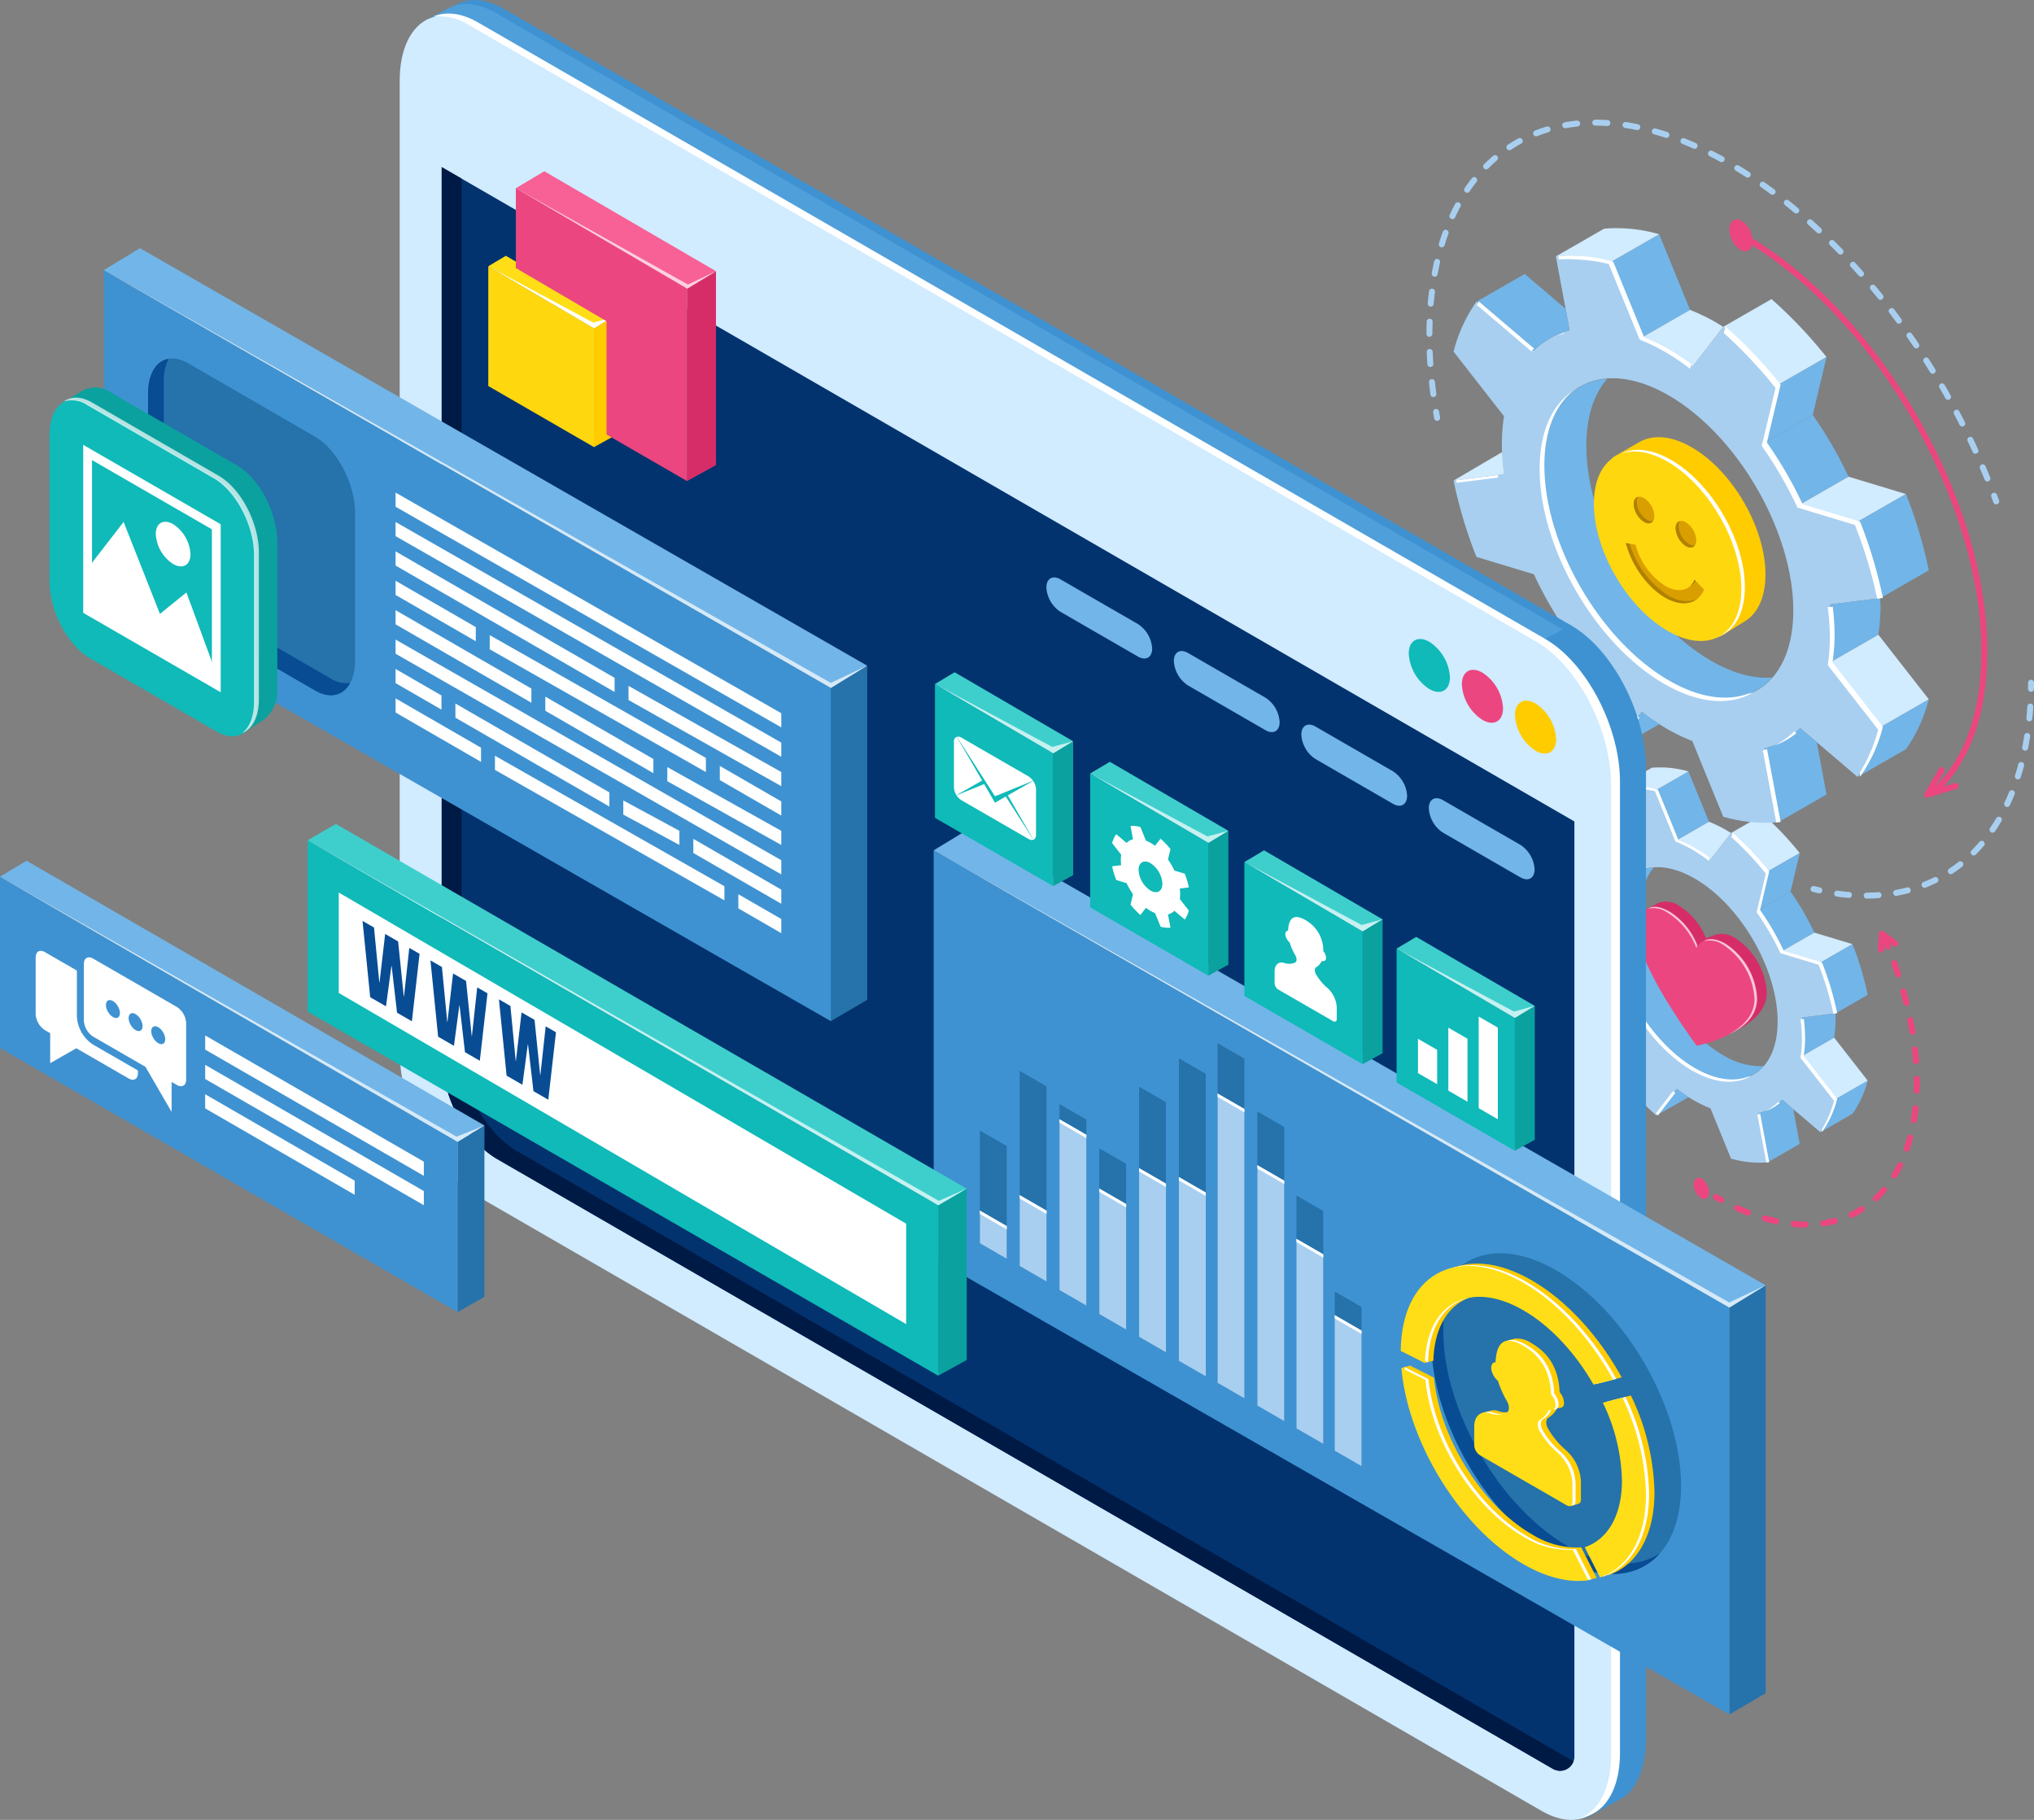 <svg xmlns="http://www.w3.org/2000/svg" width="400" height="357.898" viewBox="0 0 400 357.898">
  <rect x="0" y="0" width="400" height="357.898" fill="#808080" stroke="none"/>
  <g id="Grupo_164977" data-name="Grupo 164977" transform="translate(-915 -28276.615)">
    <g id="Grupo_164018" data-name="Grupo 164018" transform="translate(614.826 28214.162)">
      <g id="Grupo_163982" data-name="Grupo 163982" transform="translate(580.69 85.988)">
        <g id="Grupo_163962" data-name="Grupo 163962" transform="translate(24.653 127.376)">
          <path id="Trazado_222798" data-name="Trazado 222798" d="M592.041,244.656c-9-5.2-16.3-17.787-16.3-28.117,0-3.833,1.015-6.8,2.74-8.763-4.941.358-8.283,4.495-8.283,11.475,0,10.332,7.3,22.92,16.3,28.117,5.656,3.266,10.623,2.817,13.541-.519A14.153,14.153,0,0,1,592.041,244.656Z" transform="translate(-558.385 -188.091)" fill="#72b5e8"/>
          <path id="Trazado_222799" data-name="Trazado 222799" d="M609.634,243.625a32.33,32.33,0,0,0-.278-3.953l6.589-.833a59.622,59.622,0,0,0-2.986-9.976l-7.508-2.27a52.718,52.718,0,0,0-4.673-8.06l1.8-7.578a60.29,60.29,0,0,0-7.191-7.578l-4.042,5.227a32.782,32.782,0,0,0-3.3-2.227,25.3,25.3,0,0,0-3.3-1.587l-4.042-9.895a20.011,20.011,0,0,0-7.191-.725l1.8,9.654a10.316,10.316,0,0,0-4.673,2.665l-7.508-6.4a19.611,19.611,0,0,0-2.986,6.527l6.589,8.443a25.046,25.046,0,0,0-.278,3.63,32.311,32.311,0,0,0,.278,3.951l-6.589.833a59.615,59.615,0,0,0,2.986,9.976l7.508,2.27a52.656,52.656,0,0,0,4.673,8.06l-1.8,7.578a60.219,60.219,0,0,0,7.191,7.579l4.042-5.229a32.736,32.736,0,0,0,3.3,2.228,25.611,25.611,0,0,0,3.3,1.587l4.042,9.895a20.009,20.009,0,0,0,7.191.724l-1.8-9.654a10.315,10.315,0,0,0,4.673-2.664l7.508,6.4a19.612,19.612,0,0,0,2.986-6.527l-6.589-8.442A25.072,25.072,0,0,0,609.634,243.625Zm-21.386,6.121c-9-5.2-16.3-17.786-16.3-28.117s7.3-14.492,16.3-9.294,16.3,17.787,16.3,28.117S597.25,254.944,588.248,249.746Z" transform="translate(-560.135 -190.47)" fill="#a8cff0"/>
          <path id="Trazado_222800" data-name="Trazado 222800" d="M588.005,201.583l-4.041-9.895-6.315,3.627,4.041,9.895Z" transform="translate(-557.089 -190.889)" fill="#72b5e8"/>
          <path id="Trazado_222801" data-name="Trazado 222801" d="M581.092,203.744a25.3,25.3,0,0,1,3.3,1.587,32.782,32.782,0,0,1,3.3,2.227l4.042-5.227h0s-.682-.428-1.028-.628a25.455,25.455,0,0,0-3.3-1.587Z" transform="translate(-556.49 -189.423)" fill="#d1ebff"/>
          <path id="Trazado_222802" data-name="Trazado 222802" d="M585.03,191.806a20.041,20.041,0,0,0-7.191-.725l-6.316,3.627a20.011,20.011,0,0,1,7.191.725Z" transform="translate(-558.155 -191.007)" fill="#d1ebff"/>
          <path id="Trazado_222803" data-name="Trazado 222803" d="M603.669,206.492a60.229,60.229,0,0,0-7.191-7.579l-6.314,3.627a60.29,60.29,0,0,1,7.191,7.578Z" transform="translate(-554.913 -189.632)" fill="#d1ebff"/>
          <path id="Trazado_222804" data-name="Trazado 222804" d="M596.555,209l-1.8,7.577,6.315-3.627,1.8-7.577Z" transform="translate(-554.114 -188.51)" fill="#72b5e8"/>
          <path id="Trazado_222805" data-name="Trazado 222805" d="M594.756,215.45a52.717,52.717,0,0,1,4.673,8.06l6.314-3.626a52.785,52.785,0,0,0-4.673-8.061Z" transform="translate(-554.114 -187.387)" fill="#72b5e8"/>
          <path id="Trazado_222806" data-name="Trazado 222806" d="M598.737,222.317l7.508,2.27,6.315-3.627-7.508-2.27Z" transform="translate(-553.422 -186.193)" fill="#d1ebff"/>
          <path id="Trazado_222807" data-name="Trazado 222807" d="M605.133,224.25a59.622,59.622,0,0,1,2.986,9.976l6.314-3.627a59.588,59.588,0,0,0-2.986-9.975Z" transform="translate(-552.31 -185.857)" fill="#72b5e8"/>
          <path id="Trazado_222808" data-name="Trazado 222808" d="M574.861,203.475l-.524-2.808-5.342-4.554-6.316,3.627,7.508,6.4A10.316,10.316,0,0,1,574.861,203.475Z" transform="translate(-559.693 -190.119)" fill="#72b5e8"/>
          <path id="Trazado_222809" data-name="Trazado 222809" d="M608.119,247.108a19.612,19.612,0,0,1-2.986,6.527l6.314-3.626a19.632,19.632,0,0,0,2.986-6.528Z" transform="translate(-552.31 -181.882)" fill="#72b5e8"/>
          <path id="Trazado_222810" data-name="Trazado 222810" d="M608.378,237a24.879,24.879,0,0,0,.278-3.63c0-.38-.025-.768-.045-1.153l-6.548.828a32.342,32.342,0,0,1,.278,3.953,25.08,25.08,0,0,1-.278,3.63Z" transform="translate(-552.843 -183.841)" fill="#72b5e8"/>
          <path id="Trazado_222811" data-name="Trazado 222811" d="M602.064,239.917l6.589,8.442,6.315-3.627-6.589-8.442Z" transform="translate(-552.843 -183.132)" fill="#d1ebff"/>
          <path id="Trazado_222812" data-name="Trazado 222812" d="M599.429,246.681a10.315,10.315,0,0,1-4.673,2.664l1.8,9.654,6.314-3.627-1.276-6.846Z" transform="translate(-554.114 -181.325)" fill="#72b5e8"/>
          <path id="Trazado_222813" data-name="Trazado 222813" d="M566.487,215.947l-6.352,3.728,6.589-.833C566.6,217.868,566.528,216.9,566.487,215.947Z" transform="translate(-560.135 -186.67)" fill="#d1ebff"/>
          <path id="Trazado_222814" data-name="Trazado 222814" d="M581.691,244.878l-4.042,5.229,6.361-3.621C583.227,245.984,582.453,245.453,581.691,244.878Z" transform="translate(-557.089 -181.639)" fill="#72b5e8"/>
          <g id="Grupo_163961" data-name="Grupo 163961" transform="translate(0.318 3.598)" style="mix-blend-mode: color-dodge;isolation: isolate">
            <path id="Trazado_222815" data-name="Trazado 222815" d="M572.533,202.77l-.018-.1c-.3.115-.589.252-.875.394C571.934,202.962,572.227,202.851,572.533,202.77Z" transform="translate(-558.452 -192.576)" fill="#fff"/>
            <path id="Trazado_222816" data-name="Trazado 222816" d="M565.876,218.508l-5.47.693c.021.106.05.212.073.318l5.431-.687C565.9,218.724,565.889,218.616,565.876,218.508Z" transform="translate(-560.406 -189.823)" fill="#fff"/>
            <path id="Trazado_222817" data-name="Trazado 222817" d="M596.991,210l-1.8,7.578a52.716,52.716,0,0,1,4.673,8.06l7.508,2.272a59.871,59.871,0,0,1,2.914,9.657l.743-.123a59.621,59.621,0,0,0-2.985-9.976l-7.508-2.27a52.818,52.818,0,0,0-4.673-8.06l1.8-7.578a60.124,60.124,0,0,0-7.19-7.578l-.248.832A60.654,60.654,0,0,1,596.991,210Z" transform="translate(-555.221 -192.697)" fill="#fff"/>
            <path id="Trazado_222818" data-name="Trazado 222818" d="M586.637,247.01c-9-5.2-16.3-17.786-16.3-28.117,0-4.563,1.432-7.907,3.8-9.782-2.736,1.762-4.42,5.277-4.42,10.225,0,10.33,7.3,22.919,16.3,28.117,4.545,2.624,8.652,2.856,11.609,1.12-.218.067-.448.11-.675.16C594.141,249.753,590.553,249.271,586.637,247.01Z" transform="translate(-558.787 -191.457)" fill="#fff"/>
            <path id="Trazado_222819" data-name="Trazado 222819" d="M595.789,248.953a10.242,10.242,0,0,0,2.97-1.663l-.277-.237A10.314,10.314,0,0,1,595.789,248.953Z" transform="translate(-554.253 -184.859)" fill="#fff"/>
            <path id="Trazado_222820" data-name="Trazado 222820" d="M569.938,205.777c-.275.012,0-.214.277-.437l-7.23-6.162c-.205.283-.39.593-.049.63Z" transform="translate(-559.999 -193.184)" fill="#fff"/>
            <path id="Trazado_222821" data-name="Trazado 222821" d="M594.613,249.375l1.722,9.24c-.2-.011.194-.015.573-.051l-1.781-9.557C594.768,249.147,594.4,249.276,594.613,249.375Z" transform="translate(-554.468 -184.519)" fill="#fff" style="mix-blend-mode: color-dodge;isolation: isolate"/>
            <path id="Trazado_222822" data-name="Trazado 222822" d="M602.706,236.8a31.172,31.172,0,0,0-.247-3.629l-.655.049a32.285,32.285,0,0,1,.278,3.953,25.034,25.034,0,0,1-.278,3.629l6.589,8.443a20.142,20.142,0,0,1-2.406,5.631l.043.522a19.613,19.613,0,0,0,2.985-6.527l-6.589-8.443A24.858,24.858,0,0,0,602.706,236.8Z" transform="translate(-553.207 -187.273)" fill="#fff"/>
            <path id="Trazado_222823" data-name="Trazado 222823" d="M578.392,195.164l4.041,9.895a25.379,25.379,0,0,1,3.3,1.586,32.57,32.57,0,0,1,3.3,2.228l.127-.628a30.757,30.757,0,0,0-2.836-1.891,25.449,25.449,0,0,0-3.3-1.587l-4.042-9.895a20.013,20.013,0,0,0-7.191-.725l.077.416A23.535,23.535,0,0,1,578.392,195.164Z" transform="translate(-558.426 -194.072)" fill="#fff"/>
            <path id="Trazado_222824" data-name="Trazado 222824" d="M580.939,245.25l-3.38,4.372c.142.128.281.264.424.39l3.422-4.427C581.25,245.471,581.092,245.366,580.939,245.25Z" transform="translate(-557.423 -185.172)" fill="#fff"/>
          </g>
        </g>
        <g id="Grupo_163964" data-name="Grupo 163964" transform="translate(5.341 21.327)">
          <path id="Trazado_222825" data-name="Trazado 222825" d="M591.678,181.367c-13.543-7.818-24.522-26.754-24.522-42.295,0-5.765,1.527-10.225,4.122-13.181-7.432.538-12.46,6.759-12.46,17.261,0,15.54,10.978,34.475,24.522,42.295,8.508,4.912,15.979,4.237,20.37-.782C600.156,184.925,596.058,183.9,591.678,181.367Z" transform="translate(-541.052 -96.282)" fill="#72b5e8"/>
          <path id="Trazado_222826" data-name="Trazado 222826" d="M618.142,179.818a48.169,48.169,0,0,0-.42-5.945l9.912-1.254a89.639,89.639,0,0,0-4.493-15.006L611.848,154.2a79.393,79.393,0,0,0-7.029-12.125l2.706-11.4a90.5,90.5,0,0,0-10.816-11.4l-6.08,7.864a49.284,49.284,0,0,0-4.969-3.35,38.2,38.2,0,0,0-4.969-2.387l-6.08-14.885a30.134,30.134,0,0,0-10.818-1.091L566.5,119.95a15.514,15.514,0,0,0-7.029,4.009l-11.294-9.626a29.5,29.5,0,0,0-4.492,9.817l9.911,12.7a37.531,37.531,0,0,0-.419,5.461,48.36,48.36,0,0,0,.419,5.943l-9.911,1.254a89.633,89.633,0,0,0,4.492,15.006l11.293,3.416a79.475,79.475,0,0,0,7.031,12.124l-2.707,11.4a90.589,90.589,0,0,0,10.818,11.4l6.08-7.864a49.1,49.1,0,0,0,4.969,3.35,38.225,38.225,0,0,0,4.969,2.388l6.08,14.884a30.1,30.1,0,0,0,10.816,1.091l-2.706-14.522a15.512,15.512,0,0,0,7.029-4.008l11.294,9.626a29.514,29.514,0,0,0,4.493-9.819l-9.912-12.7A37.37,37.37,0,0,0,618.142,179.818Zm-32.171,9.208c-13.542-7.819-24.522-26.754-24.522-42.295s10.98-21.8,24.522-13.981,24.521,26.754,24.521,42.3S599.514,196.844,585.972,189.026Z" transform="translate(-543.684 -99.86)" fill="#a8cff0"/>
          <path id="Trazado_222827" data-name="Trazado 222827" d="M585.607,116.577l-6.079-14.884-9.5,5.456,6.079,14.884Z" transform="translate(-539.102 -100.491)" fill="#72b5e8"/>
          <path id="Trazado_222828" data-name="Trazado 222828" d="M575.208,119.827a38.367,38.367,0,0,1,4.969,2.388,49.284,49.284,0,0,1,4.969,3.35l6.078-7.863h0s-1.027-.644-1.546-.945a38.278,38.278,0,0,0-4.969-2.387Z" transform="translate(-538.202 -98.286)" fill="#d1ebff"/>
          <path id="Trazado_222829" data-name="Trazado 222829" d="M581.131,101.871a30.112,30.112,0,0,0-10.818-1.092l-9.5,5.456a30.134,30.134,0,0,1,10.818,1.091Z" transform="translate(-540.705 -100.669)" fill="#d1ebff"/>
          <path id="Trazado_222830" data-name="Trazado 222830" d="M609.169,123.96a90.583,90.583,0,0,0-10.816-11.4l-9.5,5.457a90.409,90.409,0,0,1,10.816,11.4Z" transform="translate(-535.829 -98.601)" fill="#d1ebff"/>
          <path id="Trazado_222831" data-name="Trazado 222831" d="M598.468,127.727l-2.706,11.4,9.5-5.456,2.706-11.4Z" transform="translate(-534.628 -96.912)" fill="#72b5e8"/>
          <path id="Trazado_222832" data-name="Trazado 222832" d="M595.762,137.436a79.4,79.4,0,0,1,7.029,12.125l9.5-5.456a79.378,79.378,0,0,0-7.029-12.125Z" transform="translate(-534.628 -95.223)" fill="#72b5e8"/>
          <path id="Trazado_222833" data-name="Trazado 222833" d="M601.75,147.765l11.294,3.415,9.5-5.456-11.294-3.415Z" transform="translate(-533.586 -93.427)" fill="#d1ebff"/>
          <path id="Trazado_222834" data-name="Trazado 222834" d="M611.371,150.674a89.639,89.639,0,0,1,4.493,15.006l9.5-5.456a89.672,89.672,0,0,0-4.492-15.006Z" transform="translate(-531.913 -92.921)" fill="#72b5e8"/>
          <path id="Trazado_222835" data-name="Trazado 222835" d="M565.835,119.422l-.788-4.224-8.036-6.85-9.5,5.456,11.294,9.626A15.514,15.514,0,0,1,565.835,119.422Z" transform="translate(-543.019 -99.333)" fill="#72b5e8"/>
          <path id="Trazado_222836" data-name="Trazado 222836" d="M615.864,185.058a29.514,29.514,0,0,1-4.493,9.819l9.5-5.456a29.514,29.514,0,0,0,4.492-9.819Z" transform="translate(-531.913 -86.942)" fill="#72b5e8"/>
          <path id="Trazado_222837" data-name="Trazado 222837" d="M616.253,169.85a37.514,37.514,0,0,0,.419-5.46c0-.572-.038-1.154-.068-1.735l-9.849,1.247a48.392,48.392,0,0,1,.419,5.945,37.536,37.536,0,0,1-.419,5.46Z" transform="translate(-532.716 -89.889)" fill="#72b5e8"/>
          <path id="Trazado_222838" data-name="Trazado 222838" d="M606.755,174.24l9.912,12.7,9.5-5.456-9.912-12.7Z" transform="translate(-532.716 -88.823)" fill="#d1ebff"/>
          <path id="Trazado_222839" data-name="Trazado 222839" d="M602.791,184.414a15.513,15.513,0,0,1-7.029,4.008l2.706,14.522,9.5-5.456-1.919-10.3Z" transform="translate(-534.628 -86.105)" fill="#72b5e8"/>
          <path id="Trazado_222840" data-name="Trazado 222840" d="M553.238,138.184l-9.554,5.608,9.911-1.254C553.413,141.072,553.3,139.621,553.238,138.184Z" transform="translate(-543.684 -94.145)" fill="#d1ebff"/>
          <path id="Trazado_222841" data-name="Trazado 222841" d="M576.109,181.7l-6.08,7.864,9.57-5.446C578.42,183.366,577.254,182.567,576.109,181.7Z" transform="translate(-539.103 -86.576)" fill="#72b5e8"/>
          <g id="Grupo_163963" data-name="Grupo 163963" transform="translate(0.478 5.412)" style="mix-blend-mode: color-dodge;isolation: isolate">
            <path id="Trazado_222842" data-name="Trazado 222842" d="M562.334,118.363l-.027-.147c-.452.174-.885.382-1.316.594C561.434,118.65,561.873,118.484,562.334,118.363Z" transform="translate(-541.152 -103.029)" fill="#fff"/>
            <path id="Trazado_222843" data-name="Trazado 222843" d="M552.32,142.036l-8.229,1.041c.032.16.076.32.109.48l8.169-1.034C552.348,142.36,552.339,142.2,552.32,142.036Z" transform="translate(-544.091 -98.886)" fill="#fff"/>
            <path id="Trazado_222844" data-name="Trazado 222844" d="M599.122,129.234l-2.706,11.4a79.388,79.388,0,0,1,7.029,12.125l11.294,3.415a89.935,89.935,0,0,1,4.383,14.526l1.119-.184a89.666,89.666,0,0,0-4.492-15.006l-11.294-3.415a79.378,79.378,0,0,0-7.029-12.125l2.706-11.4a90.5,90.5,0,0,0-10.816-11.4l-.372,1.253A91.078,91.078,0,0,1,599.122,129.234Z" transform="translate(-536.291 -103.211)" fill="#fff"/>
            <path id="Trazado_222845" data-name="Trazado 222845" d="M583.549,184.911c-13.543-7.819-24.522-26.754-24.522-42.295,0-6.865,2.154-11.9,5.717-14.716-4.117,2.651-6.648,7.938-6.648,15.38,0,15.54,10.978,34.476,24.521,42.3,6.838,3.947,13.016,4.3,17.463,1.685-.328.1-.674.166-1.014.241C594.838,189.036,589.439,188.313,583.549,184.911Z" transform="translate(-541.655 -101.345)" fill="#fff"/>
            <path id="Trazado_222846" data-name="Trazado 222846" d="M597.316,187.831a15.4,15.4,0,0,0,4.468-2.5l-.418-.356A15.506,15.506,0,0,1,597.316,187.831Z" transform="translate(-534.835 -91.419)" fill="#fff"/>
            <path id="Trazado_222847" data-name="Trazado 222847" d="M558.431,122.886c-.413.018,0-.322.417-.657l-10.876-9.269c-.309.426-.587.892-.075.949Z" transform="translate(-543.479 -103.943)" fill="#fff"/>
            <path id="Trazado_222848" data-name="Trazado 222848" d="M595.547,188.468l2.59,13.9c-.3-.015.291-.022.863-.076l-2.679-14.376C595.779,188.123,595.231,188.318,595.547,188.468Z" transform="translate(-535.159 -90.908)" fill="#fff" style="mix-blend-mode: color-dodge;isolation: isolate"/>
            <path id="Trazado_222849" data-name="Trazado 222849" d="M607.72,169.551a46.66,46.66,0,0,0-.371-5.457l-.986.075a48.356,48.356,0,0,1,.419,5.943,37.523,37.523,0,0,1-.419,5.46l9.912,12.7a30.323,30.323,0,0,1-3.619,8.47l.063.788a29.513,29.513,0,0,0,4.492-9.819l-9.911-12.7A37.515,37.515,0,0,0,607.72,169.551Z" transform="translate(-533.262 -95.05)" fill="#fff"/>
            <path id="Trazado_222850" data-name="Trazado 222850" d="M571.146,106.92l6.08,14.884a38.064,38.064,0,0,1,4.969,2.388,49.132,49.132,0,0,1,4.969,3.349l.19-.944a46.623,46.623,0,0,0-4.267-2.846,38.21,38.21,0,0,0-4.969-2.387l-6.08-14.885a30.131,30.131,0,0,0-10.816-1.091l.116.625A35.428,35.428,0,0,1,571.146,106.92Z" transform="translate(-541.112 -105.279)" fill="#fff"/>
            <path id="Trazado_222851" data-name="Trazado 222851" d="M574.977,182.262l-5.084,6.575c.215.193.423.4.637.588l5.148-6.658C575.446,182.6,575.208,182.437,574.977,182.262Z" transform="translate(-539.604 -91.891)" fill="#fff"/>
          </g>
        </g>
        <path id="Trazado_222852" data-name="Trazado 222852" d="M589.9,101.031c.075-1.571,1.154-2.256,2.409-1.531a4.927,4.927,0,0,1,2.139,4.156c-.074,1.571-1.153,2.256-2.409,1.531A4.932,4.932,0,0,1,589.9,101.031Z" transform="translate(-530.306 -79.595)" fill="#eb4680"/>
        <path id="Trazado_222853" data-name="Trazado 222853" d="M583.912,260.975c.049-1.045.767-1.5,1.6-1.018a3.28,3.28,0,0,1,1.423,2.765c-.049,1.045-.768,1.5-1.6,1.018A3.28,3.28,0,0,1,583.912,260.975Z" transform="translate(-531.347 -51.674)" fill="#eb4680"/>
        <g id="Grupo_163965" data-name="Grupo 163965" transform="translate(97.89 127.342)">
          <path id="Trazado_222854" data-name="Trazado 222854" d="M623.109,196.978a.587.587,0,0,1-.506-.883l2.814-4.825a.587.587,0,1,1,1.014.59l-2.057,3.526,4.152-1.278a.587.587,0,0,1,.346,1.122l-5.59,1.721A.594.594,0,0,1,623.109,196.978Z" transform="translate(-622.522 -190.978)" fill="#eb4680"/>
        </g>
        <g id="Grupo_163967" data-name="Grupo 163967" transform="translate(41.451 153.763)">
          <path id="Trazado_222855" data-name="Trazado 222855" d="M582.551,214.338a13.462,13.462,0,0,1,5.233,6.319,14.049,14.049,0,0,0,1.735-.588,4.633,4.633,0,0,1,4.029.617,13.684,13.684,0,0,1,6.208,10.708c0,7.19-12.31,9.681-12.31,9.681s-11.706-15.647-11.706-22.837c0-1.963-.832-2.567.286-3.211.1-.055,2.323-1.24,2.426-1.283A4.589,4.589,0,0,1,582.551,214.338Z" transform="translate(-574.27 -213.486)" fill="#d62d69"/>
          <path id="Trazado_222856" data-name="Trazado 222856" d="M580.652,215.291a13.666,13.666,0,0,1,5.5,7c1.038-1.673,3.109-2.029,5.5-.649a13.684,13.684,0,0,1,6.208,10.708c0,7.19-11.706,9.32-11.706,9.32s-11.706-15.647-11.706-22.837C574.444,214.9,577.223,213.312,580.652,215.291Z" transform="translate(-574.444 -213.32)" fill="#eb4680"/>
          <g id="Grupo_163966" data-name="Grupo 163966" transform="translate(2.1 1.035)" style="mix-blend-mode: color-dodge;isolation: isolate">
            <path id="Trazado_222857" data-name="Trazado 222857" d="M580,215.452a14.165,14.165,0,0,1,5.776,7.007c.21-.34-.08-.214.211-.441a13.545,13.545,0,0,0-5.344-6.618c-1.874-1.081-3.3-1.337-4.41-.652A4.821,4.821,0,0,1,580,215.452Z" transform="translate(-576.233 -214.367)" fill="#fff" opacity="0.7"/>
            <path id="Trazado_222858" data-name="Trazado 222858" d="M589.871,220.682c-1.869-1.079-3.328-1.1-4.259-.522a4.805,4.805,0,0,1,3.754.7,13.684,13.684,0,0,1,6.208,10.708c0,3.341-2.527,5.588-5.233,7.038,3.024-1.417,5.739-3.5,5.739-7.214A13.682,13.682,0,0,0,589.871,220.682Z" transform="translate(-574.602 -213.425)" fill="#fff" opacity="0.7"/>
          </g>
        </g>
        <g id="Grupo_163968" data-name="Grupo 163968" transform="translate(62.115 22.524)">
          <path id="Trazado_222859" data-name="Trazado 222859" d="M630.194,211.706l-.789-.869c6.318-5.736,9.658-15.086,9.658-27.041,0-29.747-21.092-66.125-47.016-81.092l.587-1.017c26.247,15.154,47.6,51.989,47.6,82.109C640.237,196.091,636.765,205.743,630.194,211.706Z" transform="translate(-592.047 -101.688)" fill="#eb4680"/>
        </g>
        <g id="Grupo_163972" data-name="Grupo 163972" transform="translate(75.541 110.158)">
          <g id="Grupo_163969" data-name="Grupo 163969" transform="translate(42.76)">
            <path id="Trazado_222860" data-name="Trazado 222860" d="M640.5,178.69h-.009a.587.587,0,0,1-.578-.6q.009-.579.008-1.168a.587.587,0,1,1,1.174,0q0,.6-.008,1.186A.587.587,0,0,1,640.5,178.69Z" transform="translate(-639.91 -176.34)" fill="#a8cff0"/>
          </g>
          <g id="Grupo_163970" data-name="Grupo 163970" transform="translate(4.643 4.671)">
            <path id="Trazado_222861" data-name="Trazado 222861" d="M613.836,218.673a.587.587,0,0,1,0-1.174c.764-.006,1.533-.036,2.289-.094a.587.587,0,1,1,.087,1.172c-.781.059-1.578.09-2.367.1Zm-3.491-.135-.05,0q-1.161-.1-2.349-.265a.587.587,0,0,1-.5-.662.6.6,0,0,1,.663-.5q1.155.164,2.285.258a.587.587,0,0,1-.048,1.172Zm9.281-.4a.587.587,0,0,1-.1-1.164c.752-.137,1.5-.3,2.232-.5a.587.587,0,0,1,.3,1.135c-.757.2-1.537.372-2.318.515A.646.646,0,0,1,619.625,218.136Zm5.595-1.589a.587.587,0,0,1-.217-1.133c.707-.279,1.407-.59,2.084-.923a.586.586,0,1,1,.518,1.052c-.7.347-1.435.671-2.168.963A.583.583,0,0,1,625.22,216.547Zm5.155-2.679a.587.587,0,0,1-.324-1.076c.635-.42,1.258-.87,1.851-1.335a.587.587,0,0,1,.724.924c-.618.485-1.267.952-1.929,1.39A.578.578,0,0,1,630.375,213.868Zm4.5-3.681a.588.588,0,0,1-.414-1c.535-.536,1.055-1.1,1.548-1.676a.587.587,0,0,1,.892.764c-.512.6-1.053,1.184-1.611,1.742A.586.586,0,0,1,634.878,210.187Zm3.7-4.483a.586.586,0,0,1-.485-.918c.43-.627.842-1.277,1.229-1.932a.587.587,0,1,1,1.011.6c-.4.677-.827,1.35-1.27,2A.589.589,0,0,1,638.582,205.7Zm2.881-5.054a.571.571,0,0,1-.25-.056.587.587,0,0,1-.281-.782q.482-1.023.918-2.1a.587.587,0,1,1,1.089.439q-.449,1.111-.946,2.166A.586.586,0,0,1,641.462,200.65Zm2.109-5.423a.618.618,0,0,1-.177-.027.588.588,0,0,1-.383-.737q.34-1.083.639-2.212a.587.587,0,0,1,1.135.3q-.3,1.157-.655,2.266A.586.586,0,0,1,643.572,195.226ZM645,189.58a.527.527,0,0,1-.114-.012.587.587,0,0,1-.465-.688c.146-.745.278-1.5.4-2.273a.587.587,0,0,1,1.161.178q-.181,1.18-.4,2.318A.588.588,0,0,1,645,189.58Zm.83-5.764a.462.462,0,0,1-.058,0,.585.585,0,0,1-.528-.64q.109-1.136.183-2.3a.569.569,0,0,1,.622-.549.588.588,0,0,1,.549.622c-.049.792-.113,1.573-.185,2.343A.588.588,0,0,1,645.827,183.816Z" transform="translate(-607.439 -180.319)" fill="#a8cff0"/>
          </g>
          <g id="Grupo_163971" data-name="Grupo 163971" transform="translate(0 40.55)">
            <path id="Trazado_222862" data-name="Trazado 222862" d="M605.214,212.325a.661.661,0,0,1-.126-.013c-.386-.086-.771-.176-1.159-.272a.587.587,0,0,1,.282-1.14q.569.143,1.128.265a.587.587,0,0,1-.126,1.16Z" transform="translate(-603.484 -210.883)" fill="#a8cff0"/>
          </g>
        </g>
        <g id="Grupo_163976" data-name="Grupo 163976">
          <g id="Grupo_163973" data-name="Grupo 163973" transform="translate(1.314 56.905)">
            <path id="Trazado_222863" data-name="Trazado 222863" d="M541.041,133.309a.588.588,0,0,1-.576-.482c-.07-.389-.14-.777-.2-1.165a.587.587,0,1,1,1.157-.194c.065.383.13.765.2,1.149a.588.588,0,0,1-.473.682A.653.653,0,0,1,541.041,133.309Z" transform="translate(-540.253 -130.976)" fill="#a8cff0"/>
          </g>
          <g id="Grupo_163974" data-name="Grupo 163974">
            <path id="Trazado_222864" data-name="Trazado 222864" d="M649.455,153.664a.59.59,0,0,1-.545-.367q-.442-1.1-.909-2.188a.587.587,0,1,1,1.08-.46q.468,1.1.918,2.208a.588.588,0,0,1-.545.808ZM647.1,148.2a.588.588,0,0,1-.534-.344q-.491-1.076-1-2.147a.587.587,0,1,1,1.059-.507q.516,1.081,1.012,2.167a.588.588,0,0,1-.29.778A.6.6,0,0,1,647.1,148.2Zm-2.586-5.358a.589.589,0,0,1-.524-.322q-.535-1.055-1.091-2.1a.587.587,0,1,1,1.037-.549q.56,1.056,1.1,2.121a.588.588,0,0,1-.258.79A.6.6,0,0,1,644.514,142.842Zm-2.8-5.245a.587.587,0,0,1-.512-.3q-.581-1.034-1.176-2.058a.586.586,0,1,1,1.013-.59q.6,1.032,1.186,2.073a.586.586,0,0,1-.511.875ZM540.5,137.056a.587.587,0,0,1-.581-.511q-.157-1.19-.285-2.374a.587.587,0,0,1,1.168-.127q.127,1.171.282,2.347a.587.587,0,0,1-.506.659A.575.575,0,0,1,540.5,137.056Zm98.195-4.583a.588.588,0,0,1-.5-.278q-.62-1.009-1.257-2.006a.587.587,0,1,1,.988-.632q.643,1,1.269,2.021a.586.586,0,0,1-.5.895Zm-98.788-1.331a.586.586,0,0,1-.585-.547q-.081-1.2-.129-2.39a.588.588,0,0,1,.565-.609h.022a.586.586,0,0,1,.587.563q.046,1.173.127,2.357a.587.587,0,0,1-.546.625Zm95.566-3.661a.586.586,0,0,1-.486-.258q-.664-.981-1.341-1.951a.587.587,0,0,1,.964-.671q.68.976,1.349,1.965a.587.587,0,0,1-.486.916ZM539.721,125.2h0a.586.586,0,0,1-.585-.589c0-.81.018-1.608.047-2.4a.587.587,0,0,1,.587-.565h.021a.588.588,0,0,1,.566.608c-.029.776-.043,1.561-.047,2.357A.587.587,0,0,1,539.721,125.2Zm92.333-2.577a.584.584,0,0,1-.472-.238q-.7-.953-1.42-1.891a.587.587,0,1,1,.933-.713q.722.946,1.431,1.906a.587.587,0,0,1-.472.936ZM539.98,119.27l-.052,0a.588.588,0,0,1-.534-.635q.1-1.211.248-2.385a.593.593,0,0,1,.654-.509.586.586,0,0,1,.512.654c-.1.768-.175,1.548-.244,2.342A.587.587,0,0,1,539.98,119.27Zm88.447-1.343a.587.587,0,0,1-.457-.218q-.741-.921-1.5-1.825a.588.588,0,0,1,.9-.754q.762.914,1.512,1.843a.586.586,0,0,1-.458.954Zm-3.826-4.536a.586.586,0,0,1-.44-.2q-.782-.887-1.577-1.755a.586.586,0,1,1,.864-.792q.8.875,1.593,1.771a.586.586,0,0,1-.44.974Zm-83.84-.008a.539.539,0,0,1-.106-.011.587.587,0,0,1-.473-.682q.22-1.2.484-2.354a.587.587,0,1,1,1.145.262q-.257,1.13-.472,2.3A.588.588,0,0,1,540.761,113.383Zm79.809-4.348a.59.59,0,0,1-.421-.177q-.828-.852-1.666-1.682a.587.587,0,0,1,.826-.835q.845.838,1.681,1.7a.585.585,0,0,1-.012.83A.578.578,0,0,1,620.57,109.035Zm-78.42-1.425a.61.61,0,0,1-.17-.025.586.586,0,0,1-.391-.733q.356-1.167.758-2.284a.586.586,0,1,1,1.1.4q-.393,1.088-.737,2.227A.587.587,0,0,1,542.15,107.61Zm74.176-2.735a.584.584,0,0,1-.4-.157q-.866-.808-1.748-1.593a.587.587,0,1,1,.783-.876q.888.792,1.764,1.611a.586.586,0,0,1-.4,1.015Zm-72.081-2.819a.586.586,0,0,1-.533-.831q.509-1.113,1.073-2.161a.587.587,0,1,1,1.034.555q-.546,1.018-1.041,2.1A.585.585,0,0,1,544.244,102.056Zm67.624-1.113a.586.586,0,0,1-.377-.136q-.909-.759-1.831-1.493a.587.587,0,1,1,.731-.918q.931.741,1.852,1.511a.586.586,0,0,1-.376,1.037ZM607.2,97.269a.585.585,0,0,1-.349-.115q-.954-.7-1.917-1.379a.587.587,0,1,1,.674-.961q.974.683,1.94,1.4a.586.586,0,0,1-.349,1.059Zm-60.06-.393a.58.58,0,0,1-.328-.1.587.587,0,0,1-.16-.815c.454-.674.932-1.332,1.422-1.957a.587.587,0,0,1,.924.724c-.472.6-.933,1.237-1.371,1.888A.585.585,0,0,1,547.135,96.875Zm55.172-2.983a.581.581,0,0,1-.317-.093q-1-.641-2-1.25a.586.586,0,1,1,.607-1q1.02.616,2.032,1.265a.587.587,0,0,1-.318,1.081ZM550.881,92.28a.588.588,0,0,1-.418-1c.568-.573,1.162-1.129,1.769-1.653a.587.587,0,1,1,.765.89c-.582.5-1.154,1.037-1.7,1.588A.586.586,0,0,1,550.881,92.28ZM597.2,90.858a.584.584,0,0,1-.282-.072q-1.048-.572-2.088-1.1a.587.587,0,0,1,.529-1.048q1.055.534,2.121,1.114a.587.587,0,0,1-.281,1.1Zm-41.743-2.349a.587.587,0,0,1-.324-1.076c.673-.446,1.371-.866,2.076-1.251a.587.587,0,0,1,.562,1.031c-.675.369-1.345.771-1.99,1.2A.585.585,0,0,1,555.456,88.509Zm36.417-.282a.592.592,0,0,1-.238-.05q-1.092-.482-2.171-.912a.587.587,0,1,1,.436-1.091q1.1.437,2.21.929a.587.587,0,0,1-.237,1.125Zm-5.542-2.141a.58.58,0,0,1-.183-.029q-1.134-.373-2.249-.687a.587.587,0,1,1,.318-1.13q1.139.32,2.3.7a.587.587,0,0,1-.183,1.145Zm-25.615-.309a.587.587,0,0,1-.215-1.134c.742-.291,1.511-.558,2.289-.791a.587.587,0,0,1,.337,1.125c-.747.224-1.485.48-2.2.76A.6.6,0,0,1,560.716,85.777ZM580.6,84.548a.612.612,0,0,1-.12-.013q-1.166-.238-2.309-.41a.588.588,0,0,1,.174-1.162q1.175.178,2.372.423a.587.587,0,0,1-.117,1.162Zm-14.174-.369a.587.587,0,0,1-.1-1.165c.784-.139,1.589-.25,2.395-.332a.587.587,0,1,1,.119,1.168c-.776.079-1.553.187-2.309.319A.52.52,0,0,1,566.424,84.18Zm8.287-.43h-.036q-1.183-.076-2.338-.075a.587.587,0,1,1,0-1.174q1.192,0,2.412.076a.587.587,0,0,1-.038,1.173Z" transform="translate(-539.134 -82.501)" fill="#a8cff0"/>
          </g>
          <g id="Grupo_163975" data-name="Grupo 163975" transform="translate(111.06 73.382)">
            <path id="Trazado_222865" data-name="Trazado 222865" d="M634.735,147.288a.587.587,0,0,1-.552-.385l-.406-1.1a.587.587,0,1,1,1.1-.41l.408,1.1a.588.588,0,0,1-.35.752A.616.616,0,0,1,634.735,147.288Z" transform="translate(-633.741 -145.012)" fill="#a8cff0"/>
          </g>
        </g>
        <g id="Grupo_163980" data-name="Grupo 163980" transform="translate(56.341 160.97)">
          <g id="Grupo_163977" data-name="Grupo 163977" transform="translate(33.387)">
            <path id="Trazado_222866" data-name="Trazado 222866" d="M616.6,221.884a.588.588,0,0,1-.545-.367q-.218-.539-.444-1.079a.587.587,0,1,1,1.082-.453c.153.363.3.728.451,1.092a.589.589,0,0,1-.324.765A.608.608,0,0,1,616.6,221.884Z" transform="translate(-615.57 -219.625)" fill="#eb4680"/>
          </g>
          <g id="Grupo_163978" data-name="Grupo 163978" transform="translate(4.177 4.346)">
            <path id="Trazado_222867" data-name="Trazado 222867" d="M604.733,275.887h0c-.783,0-1.581-.043-2.374-.119a.587.587,0,0,1-.529-.64.61.61,0,0,1,.64-.529c.757.072,1.521.11,2.268.114a.587.587,0,0,1,0,1.174Zm3.474-.245a.587.587,0,0,1-.086-1.168,20.042,20.042,0,0,0,2.21-.457.587.587,0,0,1,.3,1.135,21.615,21.615,0,0,1-2.34.482A.553.553,0,0,1,608.206,275.642Zm-9.239-.41a.559.559,0,0,1-.123-.014c-.75-.161-1.521-.357-2.293-.58a.587.587,0,1,1,.325-1.128c.747.216,1.491.4,2.215.562a.587.587,0,0,1-.124,1.16Zm14.785-1.255a.587.587,0,0,1-.25-1.118,18.289,18.289,0,0,0,1.971-1.084.586.586,0,1,1,.628.99,18.627,18.627,0,0,1-2.1,1.155A.6.6,0,0,1,613.753,273.977Zm-20.338-.445a.576.576,0,0,1-.215-.041c-.716-.282-1.439-.587-2.171-.922a.587.587,0,1,1,.488-1.068q1.065.488,2.111.9a.587.587,0,0,1-.214,1.134Zm25.126-2.8a.587.587,0,0,1-.4-1.017,19.7,19.7,0,0,0,1.56-1.628.586.586,0,0,1,.892.761,20.39,20.39,0,0,1-1.654,1.727A.581.581,0,0,1,618.541,270.732Zm3.65-4.5a.578.578,0,0,1-.305-.086.587.587,0,0,1-.195-.808c.386-.632.753-1.3,1.088-1.989a.587.587,0,0,1,1.055.515c-.353.721-.737,1.422-1.142,2.086A.588.588,0,0,1,622.191,266.232Zm2.444-5.258a.574.574,0,0,1-.19-.033.586.586,0,0,1-.364-.745c.242-.7.464-1.438.66-2.183a.587.587,0,0,1,1.135.3c-.2.771-.434,1.532-.686,2.264A.586.586,0,0,1,624.635,260.974Zm1.4-5.634a.547.547,0,0,1-.1-.008.585.585,0,0,1-.482-.675q.183-1.108.306-2.27a.587.587,0,0,1,1.168.124q-.129,1.2-.317,2.338A.587.587,0,0,1,626.032,255.341Zm.548-5.783h-.02a.588.588,0,0,1-.567-.607c.016-.526.025-1.061.025-1.6l0-.7a.588.588,0,0,1,.579-.6.619.619,0,0,1,.6.58l0,.711c0,.555-.008,1.1-.025,1.642A.589.589,0,0,1,626.58,249.558Zm-.136-5.811a.589.589,0,0,1-.585-.542q-.085-1.143-.215-2.295a.587.587,0,1,1,1.167-.131q.13,1.173.219,2.337a.588.588,0,0,1-.541.63Zm-.7-5.772a.587.587,0,0,1-.578-.49q-.19-1.132-.419-2.269a.587.587,0,1,1,1.152-.231c.154.771.3,1.539.425,2.306a.588.588,0,0,1-.481.676A.578.578,0,0,1,625.742,237.975Zm-1.192-5.69a.587.587,0,0,1-.569-.444q-.278-1.118-.6-2.233a.587.587,0,1,1,1.13-.319q.319,1.134.6,2.266a.587.587,0,0,1-.426.713A.605.605,0,0,1,624.551,232.285Zm-1.62-5.585a.585.585,0,0,1-.556-.4q-.361-1.094-.753-2.185a.587.587,0,1,1,1.1-.4q.4,1.106.762,2.215a.587.587,0,0,1-.558.77Z" transform="translate(-590.687 -223.327)" fill="#eb4680"/>
          </g>
          <g id="Grupo_163979" data-name="Grupo 163979" transform="translate(0 50.305)">
            <path id="Trazado_222868" data-name="Trazado 222868" d="M588.741,264.229a.579.579,0,0,1-.282-.073q-.516-.283-1.035-.582a.587.587,0,1,1,.585-1.018c.339.195.677.386,1.014.57a.587.587,0,0,1-.282,1.1Z" transform="translate(-587.129 -262.478)" fill="#eb4680"/>
          </g>
        </g>
        <g id="Grupo_163981" data-name="Grupo 163981" transform="translate(88.787 159.502)">
          <path id="Trazado_222869" data-name="Trazado 222869" d="M615.355,222.678h-.038a.586.586,0,0,1-.548-.622l.195-3.131a.586.586,0,0,1,.934-.434l2.641,1.957a.586.586,0,1,1-.7.941l-1.774-1.314-.127,2.053A.588.588,0,0,1,615.355,222.678Z" transform="translate(-614.768 -218.374)" fill="#eb4680"/>
        </g>
      </g>
      <path id="Trazado_222870" data-name="Trazado 222870" d="M437.377,134.462c-.021-3.854-5.449-6.988-12.124-7s-12.069,3.1-12.048,6.955c.019,3.528,4.571,6.444,10.458,6.924l.011,1.953c-1.116.17-1.939.751-1.936,1.451l.036,6.668c0,.835,1.18,1.513,2.626,1.517l1.98,0c1.446,0,2.615-.673,2.611-1.507l-.036-6.668c0-.7-.833-1.284-1.952-1.458l-.011-1.953C432.876,140.888,437.4,137.988,437.377,134.462Z" transform="translate(19.657 11.305)" fill="#fff"/>
      <g id="Grupo_163984" data-name="Grupo 163984" transform="translate(378.775 62.453)">
        <path id="Trazado_222871" data-name="Trazado 222871" d="M591.7,418.141,381.841,296.911c-8.125-4.691-14.71-17.275-14.71-28.108V77.9c0-10.833,6.586-15.811,14.71-11.12L591.7,188.009c8.125,4.691,14.71,17.275,14.71,28.108v190.9C606.407,417.853,599.821,422.832,591.7,418.141Z" transform="translate(-367.131 -62.007)" fill="#d1ebff"/>
        <path id="Trazado_222872" data-name="Trazado 222872" d="M596.69,185.449,386.834,64.219c-3.214-1.856-6.188-2.2-8.608-1.264-.308.12-6.056,3.089-6.346,3.249l-.013.008c2.506-1.217,5.685-.99,9.151,1.012l209.855,121.23c8.125,4.691,14.71,17.275,14.71,28.108v190.9c0,6.759-2.565,11.239-6.469,12.513a2.442,2.442,0,0,0,1.289-.439c.187-.107,6.285-3.409,6.462-3.533,2.8-1.957,4.535-5.979,4.535-11.547v-190.9C611.4,202.724,604.813,190.14,596.69,185.449Z" transform="translate(-366.307 -62.453)" fill="#3f92d1"/>
        <path id="Trazado_222873" data-name="Trazado 222873" d="M595.041,186.122,385.187,64.892c-3.214-1.856-6.188-2.2-8.608-1.263-.308.119-4.409,2.3-4.7,2.458l-.013.008c2.506-1.217,5.685-.99,9.151,1.012l209.855,121.23Z" transform="translate(-366.307 -62.336)" fill="#4f9fdb"/>
        <path id="Trazado_222874" data-name="Trazado 222874" d="M591.431,187.707,381.577,66.475c-3.332-1.924-6.394-2.2-8.861-1.132a10.856,10.856,0,0,1,7.1,1.661L589.666,188.236c8.123,4.691,14.71,17.274,14.71,28.108v190.9c0,6.391-2.3,10.72-5.851,12.253,4.539-.72,7.615-5.382,7.615-12.783v-190.9C606.141,204.981,599.555,192.4,591.431,187.707Z" transform="translate(-366.16 -62.057)" fill="#fff" style="mix-blend-mode: screen;isolation: isolate"/>
        <path id="Trazado_222875" data-name="Trazado 222875" d="M374.169,90.449V264.378c0,8.5,4.044,16.8,10.583,20.955L592.366,405.256l.345.2a2.815,2.815,0,0,0,4.21-2.443V219.13Z" transform="translate(-365.907 -57.584)" fill="#03336e"/>
        <path id="Trazado_222876" data-name="Trazado 222876" d="M596.624,403.888l-.344-.2L388.664,283.768c-6.539-4.154-10.583-12.457-10.583-20.954V92.709l-3.913-2.26V264.378c0,8.5,4.044,16.8,10.583,20.955L592.366,405.256l.345.2a2.809,2.809,0,0,0,4.037-1.514C596.707,403.918,596.665,403.911,596.624,403.888Z" transform="translate(-365.907 -57.584)" fill="#001a46"/>
        <g id="Grupo_163983" data-name="Grupo 163983" transform="translate(198.443 125.665)">
          <path id="Trazado_222877" data-name="Trazado 222877" d="M553.967,182.7a8.921,8.921,0,0,0,4.049,6.984c2.235,1.291,4.049.257,4.049-2.308a8.924,8.924,0,0,0-4.049-6.984C555.78,179.1,553.967,180.135,553.967,182.7Z" transform="translate(-533.082 -167.704)" fill="#fc0"/>
          <path id="Trazado_222878" data-name="Trazado 222878" d="M545.071,177.533a8.919,8.919,0,0,0,4.049,6.982c2.236,1.291,4.049.258,4.049-2.308a8.919,8.919,0,0,0-4.049-6.982C546.884,173.934,545.071,174.967,545.071,177.533Z" transform="translate(-534.629 -168.603)" fill="#eb4680"/>
          <path id="Trazado_222879" data-name="Trazado 222879" d="M536.176,172.365a8.919,8.919,0,0,0,4.049,6.984c2.235,1.291,4.049.258,4.049-2.308a8.924,8.924,0,0,0-4.049-6.984C537.989,168.767,536.176,169.8,536.176,172.365Z" transform="translate(-536.176 -169.502)" fill="#0fbab8"/>
        </g>
      </g>
      <path id="Trazado_222880" data-name="Trazado 222880" d="M493.481,168.361l-15.227-8.791c-1.539-.887-2.786-.176-2.786,1.588a6.137,6.137,0,0,0,2.786,4.8l15.227,8.791c1.539.889,2.786.177,2.786-1.588A6.139,6.139,0,0,0,493.481,168.361Zm25.07,14.474-15.228-8.791c-1.538-.889-2.786-.177-2.786,1.588a6.136,6.136,0,0,0,2.786,4.8l15.228,8.793c1.538.887,2.786.177,2.786-1.588A6.14,6.14,0,0,0,518.551,182.835Zm25.069,14.474-15.227-8.793c-1.539-.887-2.786-.176-2.786,1.588a6.137,6.137,0,0,0,2.786,4.8L543.62,203.7c1.539.889,2.786.177,2.786-1.588A6.135,6.135,0,0,0,543.62,197.309Zm25.069,14.473-15.227-8.791c-1.539-.889-2.786-.177-2.786,1.588a6.137,6.137,0,0,0,2.786,4.8l15.227,8.791c1.539.887,2.786.177,2.786-1.588A6.137,6.137,0,0,0,568.689,211.783Z" transform="translate(30.485 16.823)" fill="#72b5e8"/>
      <g id="Grupo_163988" data-name="Grupo 163988" transform="translate(309.92 111.255)">
        <g id="Grupo_163985" data-name="Grupo 163985" transform="translate(10.677)">
          <path id="Trazado_222881" data-name="Trazado 222881" d="M439.344,178.356v65.532l7.168-4.2V173.974Z" transform="translate(-296.394 -91.861)" fill="#2672ab"/>
          <path id="Trazado_222882" data-name="Trazado 222882" d="M460.548,189.881v65.532L317.571,173.42V107.7Z" transform="translate(-317.571 -103.386)" fill="#3f92d1"/>
          <path id="Trazado_222883" data-name="Trazado 222883" d="M317.571,108.341,460.548,190.52l7.141-4.382L324.666,104.025Z" transform="translate(-317.571 -104.025)" fill="#72b5e8"/>
          <path id="Trazado_222884" data-name="Trazado 222884" d="M317.571,107.7l142.977,82.179,7.141-4.382-7.161,3.384Z" transform="translate(-317.571 -103.386)" fill="#fff" opacity="0.7"/>
        </g>
        <g id="Grupo_163986" data-name="Grupo 163986" transform="translate(68.048 48.07)">
          <path id="Trazado_222885" data-name="Trazado 222885" d="M428.214,217.5v-2.783L383.09,189.061v2.782Z" transform="translate(-363.548 -137.307)" fill="#fff"/>
          <path id="Trazado_222886" data-name="Trazado 222886" d="M366.443,144.974v2.782l75.85,43.392v-2.783Z" transform="translate(-366.443 -144.974)" fill="#fff"/>
          <path id="Trazado_222887" data-name="Trazado 222887" d="M393.15,180.094l-26.707-15.419v2.783l26.707,15.419Z" transform="translate(-366.443 -141.548)" fill="#fff"/>
          <path id="Trazado_222888" data-name="Trazado 222888" d="M404.59,196.549v2.782l11.032,5.969v-2.783Z" transform="translate(-359.809 -136.005)" fill="#fff"/>
          <path id="Trazado_222889" data-name="Trazado 222889" d="M409.511,179.69l-43.068-24.866v2.782l43.068,24.866Z" transform="translate(-366.443 -143.261)" fill="#fff"/>
          <path id="Trazado_222890" data-name="Trazado 222890" d="M382.218,168.858l-15.775-9.108v2.783l15.775,9.108Z" transform="translate(-366.443 -142.405)" fill="#fff"/>
          <path id="Trazado_222891" data-name="Trazado 222891" d="M376.465,183.094l30.277,17.48v-2.782l-30.277-17.48Z" transform="translate(-364.7 -138.829)" fill="#fff"/>
          <path id="Trazado_222892" data-name="Trazado 222892" d="M382.215,168.855v2.782l42.508,24.141V193Z" transform="translate(-363.7 -140.821)" fill="#fff"/>
          <path id="Trazado_222893" data-name="Trazado 222893" d="M391.527,179.157v2.783l21.252,12.27v-2.782Z" transform="translate(-362.081 -139.03)" fill="#fff"/>
          <path id="Trazado_222894" data-name="Trazado 222894" d="M375.468,179.736l-9.025-5.211v2.782l9.025,5.211Z" transform="translate(-366.443 -139.835)" fill="#fff"/>
          <path id="Trazado_222895" data-name="Trazado 222895" d="M405.465,180.136l30.043,16.944V194.3l-30.043-16.944Z" transform="translate(-359.657 -139.343)" fill="#fff"/>
          <path id="Trazado_222896" data-name="Trazado 222896" d="M420.759,193.55l12.089,6.979v-2.782l-12.089-6.98Z" transform="translate(-356.997 -137.011)" fill="#fff"/>
          <path id="Trazado_222897" data-name="Trazado 222897" d="M366.443,152.682l75.85,43.392v-2.783L366.443,149.9Z" transform="translate(-366.443 -144.118)" fill="#fff"/>
          <path id="Trazado_222898" data-name="Trazado 222898" d="M411.965,193.739l22.412,12.539V203.5l-22.412-12.539Z" transform="translate(-358.527 -136.978)" fill="#fff"/>
          <path id="Trazado_222899" data-name="Trazado 222899" d="M383.245,189.151l-16.8-9.7v2.783l16.8,9.7Z" transform="translate(-366.443 -138.979)" fill="#fff"/>
          <path id="Trazado_222900" data-name="Trazado 222900" d="M423.863,215.043l8.445,4.876v-2.783l-8.445-4.876Z" transform="translate(-356.457 -133.273)" fill="#fff"/>
          <path id="Trazado_222901" data-name="Trazado 222901" d="M416.321,205.764l17.3,9.987v-2.782l-17.3-9.987Z" transform="translate(-357.769 -134.887)" fill="#fff"/>
          <path id="Trazado_222902" data-name="Trazado 222902" d="M366.443,172.382l75.85,43.392v-2.783L366.443,169.6Z" transform="translate(-366.443 -140.692)" fill="#fff"/>
        </g>
        <path id="Trazado_222903" data-name="Trazado 222903" d="M357.807,137.877l-24.937-14.425c-4.359-2.517-7.893.155-7.893,5.968v28.864c0,5.812,3.535,12.565,7.893,15.082l24.937,14.424c4.359,2.518,7.893-.154,7.893-5.967V152.96C365.7,147.146,362.165,140.394,357.807,137.877Z" transform="translate(-305.607 -100.811)" fill="#2672ab"/>
        <path id="Trazado_222904" data-name="Trazado 222904" d="M360.888,185.434,335.951,171.01c-4.359-2.517-7.893-9.27-7.893-15.083V127.063a9.456,9.456,0,0,1,.977-4.505c-2.419.4-4.058,2.9-4.058,6.853v28.863c0,5.813,3.535,12.567,7.893,15.083l24.937,14.424c2.981,1.721,5.574,1.014,6.917-1.463A5.8,5.8,0,0,1,360.888,185.434Z" transform="translate(-305.607 -100.802)" fill="#084c94"/>
        <g id="Grupo_163987" data-name="Grupo 163987" transform="translate(0 27.383)">
          <path id="Trazado_222905" data-name="Trazado 222905" d="M341.307,144.752l-24.937-14.425c-4.359-2.517-7.893.155-7.893,5.968v28.864c0,5.812,3.535,12.565,7.893,15.082l24.937,14.424c4.359,2.518,7.893-.154,7.893-5.967V159.835C349.2,154.021,345.665,147.269,341.307,144.752Z" transform="translate(-308.476 -126.999)" fill="#0fbab8"/>
          <path id="Trazado_222906" data-name="Trazado 222906" d="M344.978,142.72l-24.936-14.425a5.158,5.158,0,0,0-4.932-.533l-.043-.047-4.314,2.533.016.053c1.39-.828,3.208-.774,5.205.379L340.911,145.1c4.359,2.517,7.893,9.269,7.893,15.082v28.864c0,2.826-.839,4.9-2.2,6.006l2.406-1.585a7.1,7.1,0,0,0,3.86-6.806V157.8C352.872,151.99,349.338,145.236,344.978,142.72Z" transform="translate(-308.08 -127.352)" fill="#0ba19f"/>
          <path id="Trazado_222907" data-name="Trazado 222907" d="M341.337,144.437,316.4,130.013c-2.166-1.251-4.126-1.219-5.553-.16a5.333,5.333,0,0,1,4.592.676l24.936,14.425c4.36,2.517,7.894,9.269,7.894,15.082V188.9c0,2.925-.9,5.052-2.342,6.125,2-.757,3.3-3.117,3.3-6.643V159.521C349.23,153.707,345.7,146.955,341.337,144.437Z" transform="translate(-308.064 -127.054)" fill="#fff" opacity="0.7"/>
          <path id="Trazado_222908" data-name="Trazado 222908" d="M314.111,136.972v33.042l27.042,15.619V152.592Zm25.309,45.659-23.576-13.618V139.975l23.576,13.617Z" transform="translate(-307.496 -125.679)" fill="#fff"/>
          <path id="Trazado_222909" data-name="Trazado 222909" d="M333.1,156.224c0,2.165-1.53,3.036-3.416,1.947a7.528,7.528,0,0,1-3.416-5.892c0-2.165,1.53-3.037,3.416-1.948A7.526,7.526,0,0,1,333.1,156.224Z" transform="translate(-305.382 -123.437)" fill="#fff"/>
          <path id="Trazado_222910" data-name="Trazado 222910" d="M314.883,158.988l7.041-9.1,7.149,18.09,5.2-4.225,5.741,15.6-.108,1.579-24.914-13.324Z" transform="translate(-307.362 -123.432)" fill="#fff"/>
        </g>
      </g>
      <g id="Grupo_163991" data-name="Grupo 163991" transform="translate(607.608 146.281)">
        <g id="Grupo_163989" data-name="Grupo 163989">
          <path id="Trazado_222911" data-name="Trazado 222911" d="M600.429,162.7c0,4.49-1.55,7.67-4.069,9.209-.075.047-4.3,2.669-4.38,2.712-2.621,1.466-.945-1.859-4.925-4.157-8.011-4.625-14.5-15.825-14.5-25.017,0-4.545-4.2-4.582-1.628-6.1.072-.042,4.8-2.743,4.876-2.783,2.614-1.416,6.186-1.155,10.125,1.12C593.935,142.308,600.429,153.508,600.429,162.7Z" transform="translate(-560.669 -133.545)" fill="#fc0"/>
          <path id="Trazado_222912" data-name="Trazado 222912" d="M581.6,139.8c-3.84-2.216-7.328-2.516-9.923-1.219,2.419-.676,5.42-.17,8.67,1.706,8.011,4.625,14.5,15.825,14.5,25.017,0,4.785-1.762,8.079-4.581,9.487,3.54-.991,5.833-4.514,5.833-9.975C596.1,155.621,589.61,144.421,581.6,139.8Z" transform="translate(-560.393 -133.177)" fill="#fff"/>
          <ellipse id="Elipse_11348" data-name="Elipse 11348" cx="11.805" cy="20.447" rx="11.805" ry="20.447" transform="matrix(0.863, -0.505, 0.505, 0.863, 0, 11.916)" fill="#ffd70f"/>
        </g>
        <path id="Trazado_222913" data-name="Trazado 222913" d="M577.931,149.459c0,1.291-.913,1.813-2.039,1.162a4.494,4.494,0,0,1-2.038-3.516c0-1.291.913-1.811,2.038-1.161A4.49,4.49,0,0,1,577.931,149.459Z" transform="translate(-560.014 -131.81)" fill="#d99f00"/>
        <path id="Trazado_222914" data-name="Trazado 222914" d="M584.952,153.513c0,1.291-.912,1.811-2.038,1.162a4.491,4.491,0,0,1-2.038-3.516c0-1.291.912-1.811,2.038-1.161A4.488,4.488,0,0,1,584.952,153.513Z" transform="translate(-558.793 -131.105)" fill="#d99f00"/>
        <path id="Trazado_222915" data-name="Trazado 222915" d="M572.541,153.428l1.9.322a13.853,13.853,0,0,0,5.836,8.093c2.537,1.465,4.858.981,5.776-1.2l1.882,1.924c-1.217,2.895-4.294,3.535-7.657,1.593C576.812,162.157,573.7,157.845,572.541,153.428Z" transform="translate(-560.242 -130.46)" fill="#d99f00"/>
        <path id="Trazado_222916" data-name="Trazado 222916" d="M576.488,150.2a4.49,4.49,0,0,1-2.039-3.515,1.707,1.707,0,0,1,.275-.993c-.525.12-.87.617-.87,1.409a4.494,4.494,0,0,0,2.038,3.516c.759.438,1.413.335,1.764-.169A1.63,1.63,0,0,1,576.488,150.2Z" transform="translate(-560.014 -131.805)" fill="#b08100"/>
        <path id="Trazado_222917" data-name="Trazado 222917" d="M583.509,154.254a4.49,4.49,0,0,1-2.038-3.516,1.7,1.7,0,0,1,.275-.992c-.525.12-.87.617-.87,1.409a4.491,4.491,0,0,0,2.038,3.516c.758.438,1.413.335,1.764-.169A1.631,1.631,0,0,1,583.509,154.254Z" transform="translate(-558.793 -131.1)" fill="#b08100"/>
        <g id="Grupo_163990" data-name="Grupo 163990" transform="translate(12.299 22.969)">
          <path id="Trazado_222918" data-name="Trazado 222918" d="M584.413,159.811l-.234-.239a3.48,3.48,0,0,1-.87,1.247A3.057,3.057,0,0,0,584.413,159.811Z" transform="translate(-570.668 -152.361)" fill="#b08100"/>
          <path id="Trazado_222919" data-name="Trazado 222919" d="M580.872,163.741a18.289,18.289,0,0,1-7.578-10.185l-.754-.127c1.161,4.416,4.271,8.728,7.736,10.728,2.532,1.463,4.9,1.459,6.437.134C585.195,165.174,583.1,165.026,580.872,163.741Z" transform="translate(-572.541 -153.429)" fill="#b08100"/>
        </g>
      </g>
      <g id="Grupo_163999" data-name="Grupo 163999" transform="translate(483.791 225.362)">
        <g id="Grupo_163992" data-name="Grupo 163992">
          <path id="Trazado_222920" data-name="Trazado 222920" d="M589.863,282.151v80.03l7.168-4.2V277.769Z" transform="translate(-433.413 -187.917)" fill="#2672ab"/>
          <path id="Trazado_222921" data-name="Trazado 222921" d="M613.066,294.823v80.03L456.59,285.122V204.905Z" transform="translate(-456.59 -200.589)" fill="#3f92d1"/>
          <path id="Trazado_222922" data-name="Trazado 222922" d="M456.59,205.545l156.477,89.918,7.141-4.382L463.684,201.228Z" transform="translate(-456.59 -201.228)" fill="#72b5e8"/>
          <path id="Trazado_222923" data-name="Trazado 222923" d="M456.59,204.905l156.477,89.918,7.141-4.382-7.161,3.384Z" transform="translate(-456.59 -200.589)" fill="#fff" opacity="0.7"/>
        </g>
        <ellipse id="Elipse_11349" data-name="Elipse 11349" cx="19.986" cy="34.618" rx="19.986" ry="34.618" transform="translate(87.697 95.302) rotate(-30.311)" fill="#2672ab"/>
        <path id="Trazado_222924" data-name="Trazado 222924" d="M566.862,329.772c-13.562-7.829-24.556-26.791-24.556-42.352,0-5.806,1.532-10.316,4.156-13.286-4.036,2.692-6.5,7.972-6.5,15.341,0,15.561,10.994,34.523,24.556,42.352,8.5,4.909,15.992,4.275,20.4-.714C580.426,334.105,574,333.9,566.862,329.772Z" transform="translate(-442.092 -188.55)" fill="#084c94"/>
        <g id="Grupo_163994" data-name="Grupo 163994" transform="translate(9.086 42.233)">
          <path id="Trazado_222925" data-name="Trazado 222925" d="M508.748,243.237l-5.28-3.047v59.5l5.28,3.047Zm7.6-2.983-5.28-3.049v66.806l5.28,3.047Zm7.828,13.44-5.28-3.047v57.837l5.28,3.049Zm-36.365,4.191v32.6l5.279,3.049v-32.6Zm13.107-9.061-5.28-3.047v49.177l5.28,3.049Zm30.936,21.389-5.279-3.049v45.793L531.857,316Zm7.529,18.882-5.279-3.049v31.309l5.279,3.047Zm-54.122-36.859-5.28-3.049V285.76l5.28,3.049Zm-20.934,2.159v22.161l5.279,3.049V257.442Zm13.107-8.692-5.279-3.049v38.374l5.279,3.049Z" transform="translate(-464.33 -237.205)" fill="#2672ab"/>
          <path id="Trazado_222926" data-name="Trazado 222926" d="M508.748,265.124l-5.28-3.047V298.22l5.28,3.047Zm7.6-16.432-5.28-3.049v56.9l5.28,3.047Zm7.828,14.1-5.28-3.049v47.277l5.28,3.049Zm-36.365,1.548v24.677l5.279,3.049V267.385Zm13.107-.967-5.28-3.047v33.164l5.28,3.049Zm-15.656-9.61-5.28-3.049v33.582l5.28,3.049Zm-20.934,14.91v6.418l5.279,3.049v-6.419Zm13.107.013-5.279-3.049v13.926l5.279,3.049Zm54.42,8.585-5.279-3.047v37.269l5.279,3.049Zm7.529,15-5.279-3.047v26.664l5.279,3.047Z" transform="translate(-464.33 -235.738)" fill="#a8cff0"/>
          <g id="Grupo_163993" data-name="Grupo 163993" transform="translate(0 9.906)">
            <path id="Trazado_222927" data-name="Trazado 222927" d="M516.095,261.359l-5.279-3.048v-.66l5.279,3.048Z" transform="translate(-456.246 -243.555)" fill="#fff"/>
            <path id="Trazado_222928" data-name="Trazado 222928" d="M509.427,249.351l-5.28-3.048v-.66l5.28,3.048Z" transform="translate(-457.405 -245.643)" fill="#fff"/>
            <path id="Trazado_222929" data-name="Trazado 222929" d="M529.049,286.475l-5.279-3.048v-.66l5.279,3.048Z" transform="translate(-453.993 -239.188)" fill="#fff"/>
            <path id="Trazado_222930" data-name="Trazado 222930" d="M502.95,263.349l-5.28-3.048v-.66l5.28,3.048Z" transform="translate(-458.532 -243.209)" fill="#fff"/>
            <path id="Trazado_222931" data-name="Trazado 222931" d="M522.636,273.693l-5.279-3.048v-.66l5.279,3.048Z" transform="translate(-455.108 -241.41)" fill="#fff"/>
            <path id="Trazado_222932" data-name="Trazado 222932" d="M476.277,266.38,471,263.332v-.66l5.28,3.048Z" transform="translate(-463.17 -242.682)" fill="#fff"/>
            <path id="Trazado_222933" data-name="Trazado 222933" d="M482.945,253.668l-5.279-3.048v-.66l5.279,3.048Z" transform="translate(-462.011 -244.893)" fill="#fff"/>
            <path id="Trazado_222934" data-name="Trazado 222934" d="M469.609,268.306v.66l-5.28-3.048v-.66Z" transform="translate(-464.33 -242.232)" fill="#fff"/>
            <path id="Trazado_222935" data-name="Trazado 222935" d="M496.282,261.854,491,258.806v-.66l5.28,3.048Z" transform="translate(-459.691 -243.469)" fill="#fff"/>
            <path id="Trazado_222936" data-name="Trazado 222936" d="M489.614,265.275l-5.28-3.048v-.66l5.28,3.048Z" transform="translate(-460.851 -242.874)" fill="#fff"/>
          </g>
        </g>
        <g id="Grupo_163998" data-name="Grupo 163998" transform="translate(91.848 85.586)">
          <g id="Grupo_163995" data-name="Grupo 163995" transform="translate(0.218)">
            <path id="Trazado_222937" data-name="Trazado 222937" d="M541,293.246c.322-11.761,8.871-16.438,19.36-10.382,5.4,3.118,10.286,8.49,13.805,14.622l3.869-.973c-4.408-8-10.7-15.048-17.674-19.076-13.2-7.621-23.952-1.6-24.113,13.414l3.1,2.811Z" transform="translate(-534.803 -274.135)" fill="#fc0"/>
            <path id="Trazado_222938" data-name="Trazado 222938" d="M570.3,326.98a16.667,16.667,0,0,1-9.721-2.584c-9.936-5.736-18.138-19.095-19.252-30.8l-4.734-2.387c.008.086-1.582.407-1.574.493,1.369,14.572,13.191,30.979,25.561,38.121,4.491,2.593,7.532,3.957,11.137,3.573.151-.015,1.469-.391,1.618-.412Z" transform="translate(-535.017 -271.166)" fill="#fc0"/>
            <path id="Trazado_222939" data-name="Trazado 222939" d="M570.64,297.2a37.046,37.046,0,0,1,3.753,15.269c0,7.03-2.864,11.645-7.316,13.156l3,5.935c5.51-1.895,9.047-7.64,9.047-16.361a46.047,46.047,0,0,0-4.638-18.967Z" transform="translate(-529.442 -270.293)" fill="#fc0"/>
          </g>
          <path id="Trazado_222940" data-name="Trazado 222940" d="M564.941,308.613a16.541,16.541,0,0,1-3.4-4.071c-.562-.941-.542-1.963,0-2.281a4.353,4.353,0,0,0,1.736-1.937c.6.165,1.335-.054,1.335-.871a3.233,3.233,0,0,0-.86-2.2c-.146-3.568-1.364-7.234-5.468-9.6a5.1,5.1,0,0,0-3.323-.938c-.188.036-1.815.465-1.973.544-1.113.553-.089,1.748-.171,3.683-.493-.109-.862.373-.862,1.207a3.945,3.945,0,0,0,1.336,2.414,19.406,19.406,0,0,0,1.735,3.941c.547.95.567,1.993,0,2.286a4.483,4.483,0,0,1-3.4.146,2.55,2.55,0,0,0-1.422-.057c-.118.033-1.58.412-1.689.466-.763.38.107.937.107,2.232v3.679a2.482,2.482,0,0,0,1.126,1.94l15.766,10.435c.274.157,1.822-.393,2.017-.466a.739.739,0,0,0,.406-.758v-3.679A8.758,8.758,0,0,0,564.941,308.613Z" transform="translate(-532.505 -271.956)" fill="#fc0"/>
          <g id="Grupo_163996" data-name="Grupo 163996" transform="translate(0.606 0.303)">
            <path id="Trazado_222941" data-name="Trazado 222941" d="M540.1,293.505c.322-11.763,8.871-16.439,19.36-10.383,5.4,3.118,10.286,8.49,13.805,14.622l3.869-.973c-4.408-8-10.7-15.048-17.674-19.076-13.2-7.621-23.952-1.6-24.113,13.414Z" transform="translate(-535.347 -274.393)" fill="#fff"/>
            <path id="Trazado_222942" data-name="Trazado 222942" d="M569.162,327.238a16.667,16.667,0,0,1-9.721-2.584c-9.936-5.736-18.138-19.095-19.252-30.8l-4.734-2.387C536.728,306.1,547,322.9,559.441,330.081c4.68,2.7,9.052,3.683,12.754,3.161Z" transform="translate(-535.328 -271.424)" fill="#fff"/>
            <path id="Trazado_222943" data-name="Trazado 222943" d="M569.737,297.456a37.046,37.046,0,0,1,3.753,15.269c0,7.031-2.864,11.645-7.316,13.156l3,5.935c5.51-1.895,9.047-7.64,9.047-16.361a46.046,46.046,0,0,0-4.638-18.967Z" transform="translate(-529.986 -270.551)" fill="#fff"/>
          </g>
          <path id="Trazado_222944" data-name="Trazado 222944" d="M563.975,308.871a16.524,16.524,0,0,1-3.4-4.072c-.562-.94-.542-1.962,0-2.28a4.353,4.353,0,0,0,1.736-1.937c.6.166,1.335-.054,1.335-.871a3.233,3.233,0,0,0-.86-2.2c-.146-3.567-1.364-7.234-5.468-9.6S552,287.8,551.854,291.2c-.493-.109-.862.373-.862,1.207a3.945,3.945,0,0,0,1.336,2.414,19.4,19.4,0,0,0,1.735,3.941c.547.95.567,1.993,0,2.286a4.483,4.483,0,0,1-3.4.146c-1.723-.521-3,.518-3,2.64v3.679a2.482,2.482,0,0,0,1.126,1.94l17.064,9.851c.621.359,1.125.072,1.125-.641v-3.679A8.758,8.758,0,0,0,563.975,308.871Z" transform="translate(-532.599 -271.911)" fill="#fff"/>
          <g id="Grupo_163997" data-name="Grupo 163997" transform="translate(0 0.454)">
            <path id="Trazado_222945" data-name="Trazado 222945" d="M539.584,293.633c.322-11.761,8.871-16.438,19.36-10.382,5.4,3.118,10.286,8.49,13.805,14.622l3.869-.973c-4.408-8-10.7-15.048-17.674-19.076-13.2-7.621-23.952-1.6-24.113,13.414Z" transform="translate(-534.831 -274.522)" fill="#ffde17"/>
            <path id="Trazado_222946" data-name="Trazado 222946" d="M568.646,327.367a16.667,16.667,0,0,1-9.721-2.584c-9.936-5.736-18.138-19.095-19.252-30.8l-4.734-2.387c1.273,14.632,11.543,31.43,23.986,38.614,4.68,2.7,9.052,3.683,12.754,3.161Z" transform="translate(-534.812 -271.553)" fill="#ffde17"/>
            <path id="Trazado_222947" data-name="Trazado 222947" d="M569.221,297.585a37.045,37.045,0,0,1,3.753,15.269c0,7.031-2.864,11.645-7.316,13.156l3,5.935c5.51-1.895,9.047-7.64,9.047-16.361a46.046,46.046,0,0,0-4.638-18.967Z" transform="translate(-529.47 -270.68)" fill="#ffde17"/>
          </g>
          <path id="Trazado_222948" data-name="Trazado 222948" d="M563.459,309a16.538,16.538,0,0,1-3.4-4.071c-.562-.941-.542-1.963,0-2.281a4.353,4.353,0,0,0,1.736-1.937c.6.166,1.335-.054,1.335-.871a3.232,3.232,0,0,0-.86-2.2c-.146-3.568-1.364-7.234-5.468-9.6s-5.322-.11-5.468,3.288c-.493-.109-.862.373-.862,1.207a3.945,3.945,0,0,0,1.336,2.414,19.4,19.4,0,0,0,1.735,3.941c.547.95.567,1.993,0,2.286a4.478,4.478,0,0,1-3.4.146c-1.723-.521-3,.518-3,2.64v3.679a2.482,2.482,0,0,0,1.126,1.94l17.064,9.851c.621.359,1.125.072,1.125-.642v-3.678A8.758,8.758,0,0,0,563.459,309Z" transform="translate(-532.689 -271.888)" fill="#ffde17"/>
        </g>
      </g>
      <g id="Grupo_164002" data-name="Grupo 164002" transform="translate(360.672 224.495)">
        <g id="Grupo_164000" data-name="Grupo 164000">
          <path id="Trazado_222949" data-name="Trazado 222949" d="M457.329,264.858v33.512l5.621-3.089v-33.7Z" transform="translate(-333.342 -189.865)" fill="#0ba19f"/>
          <path id="Trazado_222950" data-name="Trazado 222950" d="M475.724,275.007V308.52l-124.014-71.6v-33.7Z" transform="translate(-351.709 -200.014)" fill="#0fbab8"/>
          <path id="Trazado_222951" data-name="Trazado 222951" d="M351.709,203.7l124.014,71.784,5.594-3.275L357.257,200.489Z" transform="translate(-351.709 -200.489)" fill="#3ecfcd"/>
          <path id="Trazado_222952" data-name="Trazado 222952" d="M351.709,203.223l124.014,71.784,5.594-3.275-5.478,2.395Z" transform="translate(-351.709 -200.014)" fill="#fff" opacity="0.7"/>
        </g>
        <path id="Trazado_222953" data-name="Trazado 222953" d="M468.512,296.849l-111.59-65.127V211.976L468.512,277.1Z" transform="translate(-350.803 -198.492)" fill="#fff"/>
        <g id="Grupo_164001" data-name="Grupo 164001" transform="translate(10.795 19.065)">
          <path id="Trazado_222954" data-name="Trazado 222954" d="M360.905,216.73l2.257,1.3,1.044,10.779.042.025,1.107-9.538,2.554,1.476,1.107,10.815.043.025,1.042-9.573,2.023,1.167-1.511,13.262-2.917-1.683-1.065-9.179-.042-.025-1.065,7.949-3.109-1.794Z" transform="translate(-360.905 -216.73)" fill="#084c94"/>
          <path id="Trazado_222955" data-name="Trazado 222955" d="M372.285,223.345l2.257,1.3,1.042,10.779.042.025,1.108-9.537,2.554,1.474,1.107,10.816.042.023,1.044-9.573,2.023,1.168-1.511,13.26-2.917-1.683-1.065-9.179-.042-.025-1.065,7.95-3.109-1.795Z" transform="translate(-358.926 -215.58)" fill="#084c94"/>
          <path id="Trazado_222956" data-name="Trazado 222956" d="M383.756,229.869l2.257,1.3,1.042,10.779.043.025,1.107-9.537,2.554,1.474,1.107,10.816.043.025,1.042-9.574,2.023,1.168-1.511,13.26-2.917-1.683-1.065-9.179-.042-.025-1.065,7.95-3.108-1.795Z" transform="translate(-356.931 -214.445)" fill="#084c94"/>
        </g>
      </g>
      <g id="Grupo_164005" data-name="Grupo 164005" transform="translate(396.198 96.132)">
        <g id="Grupo_164003" data-name="Grupo 164003" transform="translate(0 16.626)">
          <path id="Trazado_222957" data-name="Trazado 222957" d="M399.672,117.766v23.37l3.525-1.942V115.644Z" transform="translate(-378.895 -103.507)" fill="#fc0"/>
          <path id="Trazado_222958" data-name="Trazado 222958" d="M402.776,119.259v23.37l-20.8-12.019V107.059Z" transform="translate(-381.973 -105)" fill="#ffd70f"/>
          <path id="Trazado_222959" data-name="Trazado 222959" d="M381.973,107.364l20.8,12.2,3.5-2.123-20.849-12.136Z" transform="translate(-381.973 -105.305)" fill="#ffde17"/>
          <path id="Trazado_222960" data-name="Trazado 222960" d="M381.973,107.059l20.8,12.2,3.5-2.123-3.675,1Z" transform="translate(-381.973 -105)" fill="#fff"/>
        </g>
        <g id="Grupo_164004" data-name="Grupo 164004" transform="translate(5.425)">
          <path id="Trazado_222961" data-name="Trazado 222961" d="M415.255,111.321v37.843l5.708-3.144V107.883Z" transform="translate(-381.61 -88.231)" fill="#d62d69"/>
          <path id="Trazado_222962" data-name="Trazado 222962" d="M386.594,94.476l33.687,19.756,5.666-3.437L392.186,91.143Z" transform="translate(-386.594 -91.143)" fill="#f76195"/>
          <path id="Trazado_222963" data-name="Trazado 222963" d="M386.594,93.982l33.687,19.756,5.666-3.437-5.513,2.625Z" transform="translate(-386.594 -90.649)" fill="#fff" opacity="0.7"/>
        </g>
        <path id="Trazado_222964" data-name="Trazado 222964" d="M386.594,93.982v15.7l17.829,10.456v22.286l15.859,9.162V113.738Z" transform="translate(-381.169 -90.649)" fill="#eb4680"/>
      </g>
      <g id="Grupo_164011" data-name="Grupo 164011" transform="translate(484.045 194.659)">
        <g id="Grupo_164006" data-name="Grupo 164006" transform="translate(0 0)">
          <path id="Trazado_222965" data-name="Trazado 222965" d="M476.594,189.005v26.127l3.941-2.171v-26.33Z" transform="translate(-453.365 -173.064)" fill="#0ba19f"/>
          <path id="Trazado_222966" data-name="Trazado 222966" d="M480.064,190.674V216.8l-23.258-13.437V177.035Z" transform="translate(-456.806 -174.733)" fill="#0fbab8"/>
          <path id="Trazado_222967" data-name="Trazado 222967" d="M456.806,177.376l23.258,13.64,3.912-2.373-23.309-13.568Z" transform="translate(-456.806 -175.074)" fill="#3ecfcd"/>
          <path id="Trazado_222968" data-name="Trazado 222968" d="M456.806,177.035l23.258,13.64,3.912-2.373-4.109,1.115Z" transform="translate(-456.806 -174.733)" fill="#fff" opacity="0.7"/>
        </g>
        <g id="Grupo_164007" data-name="Grupo 164007" transform="translate(30.522 17.609)">
          <path id="Trazado_222969" data-name="Trazado 222969" d="M502.594,204.005v26.127l3.941-2.171v-26.33Z" transform="translate(-479.365 -188.064)" fill="#0ba19f"/>
          <path id="Trazado_222970" data-name="Trazado 222970" d="M506.064,205.674V231.8l-23.258-13.437V192.035Z" transform="translate(-482.806 -189.733)" fill="#0fbab8"/>
          <path id="Trazado_222971" data-name="Trazado 222971" d="M482.806,192.376l23.258,13.64,3.912-2.373-23.309-13.568Z" transform="translate(-482.806 -190.074)" fill="#3ecfcd"/>
          <path id="Trazado_222972" data-name="Trazado 222972" d="M482.806,192.035l23.258,13.64,3.912-2.373-4.109,1.115Z" transform="translate(-482.806 -189.733)" fill="#fff" opacity="0.7"/>
        </g>
        <g id="Grupo_164008" data-name="Grupo 164008" transform="translate(60.847 35.021)">
          <path id="Trazado_222973" data-name="Trazado 222973" d="M528.427,218.839v26.127l3.941-2.171V216.465Z" transform="translate(-505.198 -202.897)" fill="#0ba19f"/>
          <path id="Trazado_222974" data-name="Trazado 222974" d="M531.9,220.508v26.127L508.639,233.2V206.868Z" transform="translate(-508.639 -204.566)" fill="#0fbab8"/>
          <path id="Trazado_222975" data-name="Trazado 222975" d="M508.639,207.209l23.258,13.64,3.912-2.373L512.5,204.907Z" transform="translate(-508.639 -204.907)" fill="#3ecfcd"/>
          <path id="Trazado_222976" data-name="Trazado 222976" d="M508.639,206.868l23.258,13.64,3.912-2.373-4.109,1.115Z" transform="translate(-508.639 -204.566)" fill="#fff" opacity="0.7"/>
        </g>
        <g id="Grupo_164009" data-name="Grupo 164009" transform="translate(90.782 52.043)">
          <path id="Trazado_222977" data-name="Trazado 222977" d="M553.927,233.339v26.127l3.941-2.171V230.965Z" transform="translate(-530.698 -217.397)" fill="#0ba19f"/>
          <path id="Trazado_222978" data-name="Trazado 222978" d="M557.4,235.008v26.127L534.139,247.7V221.368Z" transform="translate(-534.139 -219.066)" fill="#0fbab8"/>
          <path id="Trazado_222979" data-name="Trazado 222979" d="M534.139,221.709l23.258,13.64,3.912-2.373L538,219.407Z" transform="translate(-534.139 -219.407)" fill="#3ecfcd"/>
          <path id="Trazado_222980" data-name="Trazado 222980" d="M534.139,221.368l23.258,13.64,3.912-2.373-4.109,1.115Z" transform="translate(-534.139 -219.066)" fill="#fff" opacity="0.7"/>
        </g>
        <path id="Trazado_222981" data-name="Trazado 222981" d="M524.024,229.97a10.482,10.482,0,0,1-2.152-2.577c-.356-.6-.343-1.242,0-1.443a2.744,2.744,0,0,0,1.1-1.226c.378.1.845-.034.845-.552a2.041,2.041,0,0,0-.545-1.392,6.845,6.845,0,0,0-3.46-6.077c-2.6-1.5-3.368-.069-3.461,2.081-.311-.069-.545.236-.545.764a2.494,2.494,0,0,0,.845,1.527,12.29,12.29,0,0,0,1.1,2.493c.346.6.359,1.262,0,1.446a2.836,2.836,0,0,1-2.152.092c-1.091-.33-1.9.329-1.9,1.67v2.329a1.573,1.573,0,0,0,.711,1.228l10.8,6.233c.393.228.711.046.711-.4v-2.328A5.541,5.541,0,0,0,524.024,229.97Z" transform="translate(-446.911 -167.942)" fill="#fff"/>
        <path id="Trazado_222982" data-name="Trazado 222982" d="M537.719,243.879l3.769,2.176V239.3l-3.769-2.175Zm5.968,3.445,3.769,2.176V237.11l-3.769-2.176Zm5.968-14.576v18.023l3.769,2.175V234.924Z" transform="translate(-442.735 -165.044)" fill="#fff"/>
        <path id="Trazado_222983" data-name="Trazado 222983" d="M499.862,214.2a8.739,8.739,0,0,0-.075-1.067l1.781-.225a16.023,16.023,0,0,0-.808-2.7l-2.029-.614a14.284,14.284,0,0,0-1.263-2.178l.486-2.048a16.3,16.3,0,0,0-1.943-2.047l-1.093,1.412a8.947,8.947,0,0,0-.892-.6,7.074,7.074,0,0,0-.893-.428l-1.092-2.674a5.418,5.418,0,0,0-1.944-.2l.486,2.61a2.788,2.788,0,0,0-1.263.72l-2.029-1.729a5.3,5.3,0,0,0-.808,1.764l1.781,2.281a6.793,6.793,0,0,0-.075.981,8.787,8.787,0,0,0,.075,1.068l-1.781.225a16.145,16.145,0,0,0,.808,2.7l2.029.614a14.33,14.33,0,0,0,1.263,2.179l-.486,2.047a16.309,16.309,0,0,0,1.944,2.048l1.092-1.413a8.755,8.755,0,0,0,.893.6,6.754,6.754,0,0,0,.892.428l1.093,2.674a5.384,5.384,0,0,0,1.943.2l-.486-2.608a2.8,2.8,0,0,0,1.263-.721l2.029,1.729a5.284,5.284,0,0,0,.808-1.763l-1.781-2.282A6.784,6.784,0,0,0,499.862,214.2Zm-5.836-.68a5.162,5.162,0,0,1-2.344-4.043c0-1.485,1.049-2.084,2.344-1.336a5.168,5.168,0,0,1,2.343,4.043C496.369,213.673,495.32,214.272,494.026,213.524Z" transform="translate(-451.645 -170.597)" fill="#fff"/>
        <g id="Grupo_164010" data-name="Grupo 164010" transform="translate(3.726 12.66)">
          <path id="Trazado_222984" data-name="Trazado 222984" d="M460.479,185.891l7.486,11.7,7.486-3.053.007.009a2.866,2.866,0,0,0-.889-.865l-13.208-7.626a1.126,1.126,0,0,0-.889-.16Z" transform="translate(-459.894 -185.859)" fill="#fff"/>
          <path id="Trazado_222985" data-name="Trazado 222985" d="M475.56,194.564l-7.509,4.281-2.126-3.667-5.36,2.187-.023-.035,4.984-2.841-4.983-8.6a.939.939,0,0,0-.562.991v8.946a3.23,3.23,0,0,0,1.467,2.531l13.208,7.626c.81.468,1.467.094,1.467-.837V196.2A3.077,3.077,0,0,0,475.56,194.564Zm-.023,11.446-5.36-8.376.4-.229,4.983,8.6Z" transform="translate(-459.98 -185.853)" fill="#fff"/>
        </g>
      </g>
      <g id="Grupo_164013" data-name="Grupo 164013" transform="translate(300.174 231.729)">
        <g id="Grupo_164012" data-name="Grupo 164012">
          <path id="Trazado_222986" data-name="Trazado 222986" d="M376.818,254.2v33.512l5.291-3.01V251Z" transform="translate(-286.845 -198.939)" fill="#2672ab"/>
          <path id="Trazado_222987" data-name="Trazado 222987" d="M390.173,261.45v33.512l-90-51.945v-33.7Z" transform="translate(-300.174 -206.188)" fill="#3f92d1"/>
          <path id="Trazado_222988" data-name="Trazado 222988" d="M300.174,209.782l90,52.132,5.265-3.2-90.046-52.066Z" transform="translate(-300.174 -206.652)" fill="#72b5e8"/>
          <path id="Trazado_222989" data-name="Trazado 222989" d="M300.174,209.318l90,52.132,5.265-3.2-5.478,2.2Z" transform="translate(-300.174 -206.188)" fill="#fff" opacity="0.7"/>
        </g>
        <path id="Trazado_222990" data-name="Trazado 222990" d="M333.912,232.775l-16.452-9.5c-1.011-.583-1.829-.116-1.829,1.042v11.144a4.025,4.025,0,0,0,1.829,3.153l10.282,5.938,5.142,8.868v-5.9l1.028.594c1.01.583,1.828.116,1.828-1.042V235.928A4.027,4.027,0,0,0,333.912,232.775Zm-11.6,2.086c-.535.305-1.4-.2-1.939-1.12s-.535-1.919,0-2.225,1.4.2,1.939,1.119S322.849,234.556,322.314,234.861Zm4.456,2.572c-.535.305-1.4-.2-1.939-1.119s-.535-1.921,0-2.226,1.4.2,1.939,1.12S327.305,237.128,326.77,237.433Zm4.456,2.573c-.536.305-1.4-.2-1.939-1.12s-.535-1.919,0-2.225,1.4.2,1.939,1.12S331.761,239.7,331.226,240.006Zm-16.966-5.335v-9.047L307.976,222c-1.01-.583-1.828-.116-1.828,1.042v11.144a4.027,4.027,0,0,0,1.828,3.153l1.028.594v5.9l5.142-2.931,10.283,5.936c1.01.583,1.828.116,1.828-1.042v-.525l-8.8-5.078A7.062,7.062,0,0,1,314.26,234.671Z" transform="translate(-299.135 -204.027)" fill="#fff"/>
        <path id="Trazado_222991" data-name="Trazado 222991" d="M334.548,235.916V238.7l43,24.825v-2.783Z" transform="translate(-294.196 -201.563)" fill="#fff"/>
        <path id="Trazado_222992" data-name="Trazado 222992" d="M363.945,262.755l-29.4-16.989v2.782l29.4,16.989Z" transform="translate(-294.196 -199.85)" fill="#fff"/>
        <path id="Trazado_222993" data-name="Trazado 222993" d="M334.548,243.624l43,24.825v-2.783l-43-24.825Z" transform="translate(-294.196 -200.706)" fill="#fff"/>
      </g>
    </g>
  </g>
</svg>
